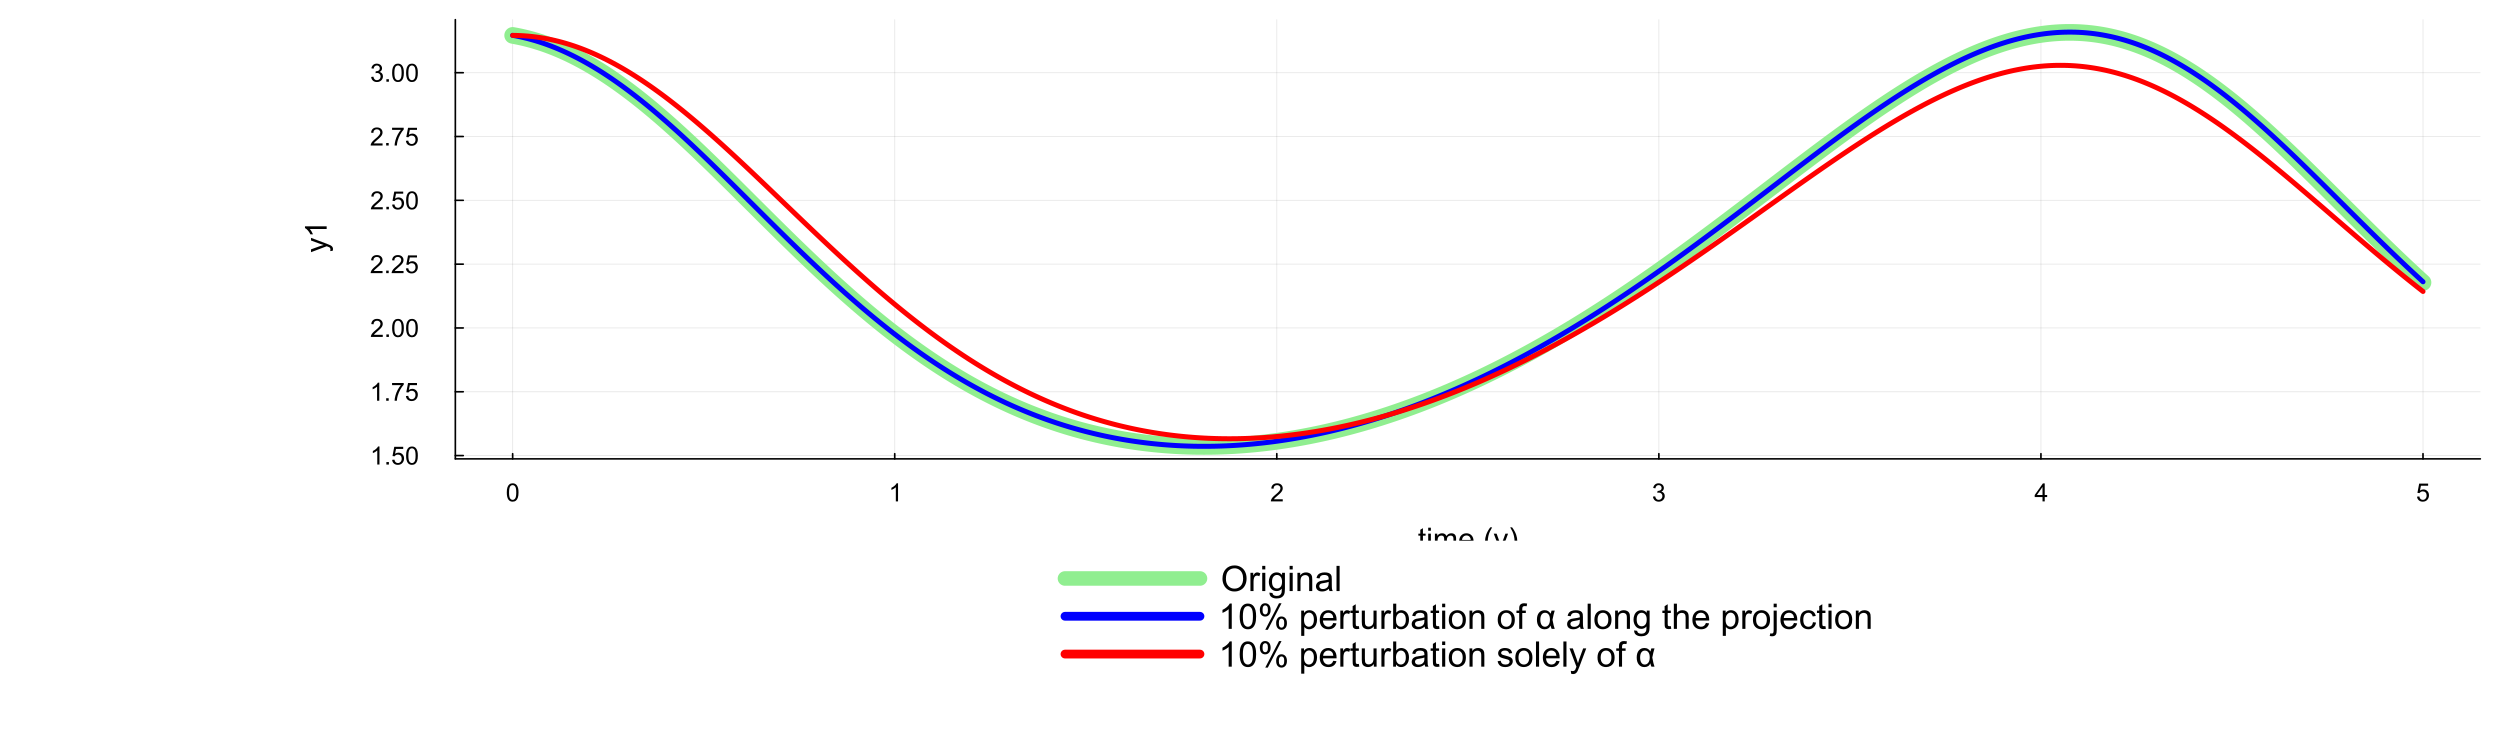 <?xml version="1.0" encoding="utf-8"?>
<svg xmlns="http://www.w3.org/2000/svg" xmlns:xlink="http://www.w3.org/1999/xlink" width="1500" height="450" viewBox="0 0 6000 1800">
<rect x="0" y="0" width="6000" height="1800" fill="#333333" stroke="none"/>
<defs>
  <clipPath id="clip820">
    <rect x="0" y="0" width="6000" height="1800"/>
  </clipPath>
</defs>
<path clip-path="url(#clip820)" d="M0 1800 L6000 1800 L6000 0 L0 0  Z" fill="#ffffff" fill-rule="evenodd" fill-opacity="1"/>
<defs>
  <clipPath id="clip821">
    <rect x="1200" y="0" width="4201" height="1800"/>
  </clipPath>
</defs>
<path clip-path="url(#clip820)" d="M1092.82 1101.28 L5952.76 1101.28 L5952.76 47.244 L1092.82 47.244  Z" fill="#ffffff" fill-rule="evenodd" fill-opacity="1"/>
<defs>
  <clipPath id="clip822">
    <rect x="1092" y="47" width="4861" height="1055"/>
  </clipPath>
</defs>
<polyline clip-path="url(#clip822)" style="stroke:#000000; stroke-linecap:round; stroke-linejoin:round; stroke-width:2; stroke-opacity:0.1; fill:none" points="1230.37,1101.28 1230.37,47.244 "/>
<polyline clip-path="url(#clip822)" style="stroke:#000000; stroke-linecap:round; stroke-linejoin:round; stroke-width:2; stroke-opacity:0.1; fill:none" points="2147.34,1101.28 2147.34,47.244 "/>
<polyline clip-path="url(#clip822)" style="stroke:#000000; stroke-linecap:round; stroke-linejoin:round; stroke-width:2; stroke-opacity:0.1; fill:none" points="3064.31,1101.28 3064.31,47.244 "/>
<polyline clip-path="url(#clip822)" style="stroke:#000000; stroke-linecap:round; stroke-linejoin:round; stroke-width:2; stroke-opacity:0.1; fill:none" points="3981.27,1101.28 3981.27,47.244 "/>
<polyline clip-path="url(#clip822)" style="stroke:#000000; stroke-linecap:round; stroke-linejoin:round; stroke-width:2; stroke-opacity:0.1; fill:none" points="4898.24,1101.28 4898.24,47.244 "/>
<polyline clip-path="url(#clip822)" style="stroke:#000000; stroke-linecap:round; stroke-linejoin:round; stroke-width:2; stroke-opacity:0.1; fill:none" points="5815.21,1101.28 5815.21,47.244 "/>
<polyline clip-path="url(#clip820)" style="stroke:#000000; stroke-linecap:round; stroke-linejoin:round; stroke-width:4; stroke-opacity:1; fill:none" points="1092.82,1101.28 5952.76,1101.28 "/>
<polyline clip-path="url(#clip820)" style="stroke:#000000; stroke-linecap:round; stroke-linejoin:round; stroke-width:4; stroke-opacity:1; fill:none" points="1230.37,1101.28 1230.37,1088.93 "/>
<polyline clip-path="url(#clip820)" style="stroke:#000000; stroke-linecap:round; stroke-linejoin:round; stroke-width:4; stroke-opacity:1; fill:none" points="2147.34,1101.28 2147.34,1088.93 "/>
<polyline clip-path="url(#clip820)" style="stroke:#000000; stroke-linecap:round; stroke-linejoin:round; stroke-width:4; stroke-opacity:1; fill:none" points="3064.31,1101.28 3064.31,1088.93 "/>
<polyline clip-path="url(#clip820)" style="stroke:#000000; stroke-linecap:round; stroke-linejoin:round; stroke-width:4; stroke-opacity:1; fill:none" points="3981.27,1101.28 3981.27,1088.93 "/>
<polyline clip-path="url(#clip820)" style="stroke:#000000; stroke-linecap:round; stroke-linejoin:round; stroke-width:4; stroke-opacity:1; fill:none" points="4898.24,1101.28 4898.24,1088.93 "/>
<polyline clip-path="url(#clip820)" style="stroke:#000000; stroke-linecap:round; stroke-linejoin:round; stroke-width:4; stroke-opacity:1; fill:none" points="5815.21,1101.28 5815.21,1088.93 "/>
<path clip-path="url(#clip820)" d="M1216.28 1181.97 Q1216.28 1174.31 1217.85 1169.65 Q1219.44 1164.97 1222.53 1162.43 Q1225.65 1159.9 1230.37 1159.9 Q1233.85 1159.9 1236.47 1161.31 Q1239.09 1162.7 1240.8 1165.35 Q1242.51 1167.97 1243.48 1171.78 Q1244.45 1175.55 1244.45 1181.97 Q1244.45 1189.57 1242.89 1194.26 Q1241.33 1198.92 1238.21 1201.48 Q1235.11 1204.01 1230.37 1204.01 Q1224.12 1204.01 1220.56 1199.53 Q1216.28 1194.14 1216.28 1181.97 M1221.74 1181.97 Q1221.74 1192.61 1224.21 1196.15 Q1226.72 1199.65 1230.37 1199.65 Q1234.02 1199.65 1236.5 1196.12 Q1239 1192.58 1239 1181.97 Q1239 1171.3 1236.5 1167.8 Q1234.02 1164.29 1230.31 1164.29 Q1226.66 1164.29 1224.48 1167.38 Q1221.74 1171.33 1221.74 1181.97 Z" fill="#000000" fill-rule="nonzero" fill-opacity="1" /><path clip-path="url(#clip820)" d="M2155.29 1203.28 L2149.99 1203.28 L2149.99 1169.48 Q2148.07 1171.3 2144.95 1173.13 Q2141.86 1174.96 2139.38 1175.87 L2139.38 1170.74 Q2143.83 1168.65 2147.16 1165.68 Q2150.49 1162.7 2151.88 1159.9 L2155.29 1159.9 L2155.29 1203.28 Z" fill="#000000" fill-rule="nonzero" fill-opacity="1" /><path clip-path="url(#clip820)" d="M3078.61 1198.18 L3078.61 1203.28 L3050.06 1203.28 Q3050 1201.36 3050.68 1199.59 Q3051.77 1196.68 3054.15 1193.85 Q3056.57 1191.02 3061.11 1187.31 Q3068.15 1181.53 3070.63 1178.17 Q3073.1 1174.78 3073.1 1171.78 Q3073.1 1168.62 3070.83 1166.47 Q3068.59 1164.29 3064.97 1164.29 Q3061.14 1164.29 3058.84 1166.59 Q3056.54 1168.89 3056.51 1172.95 L3051.06 1172.39 Q3051.62 1166.29 3055.27 1163.11 Q3058.93 1159.9 3065.09 1159.9 Q3071.3 1159.9 3074.93 1163.35 Q3078.55 1166.8 3078.55 1171.89 Q3078.55 1174.49 3077.49 1176.99 Q3076.43 1179.5 3073.96 1182.27 Q3071.51 1185.04 3065.79 1189.87 Q3061.02 1193.88 3059.66 1195.32 Q3058.31 1196.74 3057.43 1198.18 L3078.61 1198.18 Z" fill="#000000" fill-rule="nonzero" fill-opacity="1" /><path clip-path="url(#clip820)" d="M3967.13 1191.87 L3972.43 1191.17 Q3973.35 1195.67 3975.53 1197.68 Q3977.74 1199.65 3980.89 1199.65 Q3984.63 1199.65 3987.2 1197.06 Q3989.79 1194.47 3989.79 1190.64 Q3989.79 1186.98 3987.4 1184.62 Q3985.02 1182.24 3981.33 1182.24 Q3979.83 1182.24 3977.59 1182.83 L3978.18 1178.17 Q3978.71 1178.23 3979.03 1178.23 Q3982.42 1178.23 3985.13 1176.46 Q3987.85 1174.69 3987.85 1171.01 Q3987.85 1168.09 3985.87 1166.18 Q3983.9 1164.26 3980.77 1164.26 Q3977.68 1164.26 3975.62 1166.21 Q3973.55 1168.15 3972.96 1172.04 L3967.66 1171.1 Q3968.63 1165.76 3972.08 1162.85 Q3975.53 1159.9 3980.66 1159.9 Q3984.19 1159.9 3987.17 1161.43 Q3990.14 1162.94 3991.71 1165.56 Q3993.3 1168.18 3993.3 1171.13 Q3993.3 1173.93 3991.79 1176.23 Q3990.29 1178.52 3987.34 1179.88 Q3991.18 1180.76 3993.3 1183.56 Q3995.42 1186.33 3995.42 1190.52 Q3995.42 1196.18 3991.29 1200.12 Q3987.17 1204.04 3980.86 1204.04 Q3975.17 1204.04 3971.4 1200.65 Q3967.66 1197.27 3967.13 1191.87 Z" fill="#000000" fill-rule="nonzero" fill-opacity="1" /><path clip-path="url(#clip820)" d="M4902.04 1203.28 L4902.04 1192.93 L4883.3 1192.93 L4883.3 1188.07 L4903.02 1160.08 L4907.35 1160.08 L4907.35 1188.07 L4913.18 1188.07 L4913.18 1192.93 L4907.35 1192.93 L4907.35 1203.28 L4902.04 1203.28 M4902.04 1188.07 L4902.04 1168.59 L4888.52 1188.07 L4902.04 1188.07 Z" fill="#000000" fill-rule="nonzero" fill-opacity="1" /><path clip-path="url(#clip820)" d="M5800.89 1191.96 L5806.46 1191.49 Q5807.08 1195.56 5809.32 1197.62 Q5811.59 1199.65 5814.77 1199.65 Q5818.6 1199.65 5821.25 1196.76 Q5823.9 1193.88 5823.9 1189.1 Q5823.9 1184.56 5821.34 1181.94 Q5818.81 1179.32 5814.68 1179.32 Q5812.12 1179.32 5810.05 1180.5 Q5807.99 1181.65 5806.81 1183.5 L5801.83 1182.86 L5806.02 1160.67 L5827.5 1160.67 L5827.5 1165.73 L5810.26 1165.73 L5807.93 1177.35 Q5811.82 1174.63 5816.09 1174.63 Q5821.75 1174.63 5825.64 1178.55 Q5829.53 1182.47 5829.53 1188.63 Q5829.53 1194.5 5826.11 1198.77 Q5821.96 1204.01 5814.77 1204.01 Q5808.88 1204.01 5805.13 1200.71 Q5801.42 1197.41 5800.89 1191.96 Z" fill="#000000" fill-rule="nonzero" fill-opacity="1" /><path clip-path="url(#clip820)" d="M3421.44 1312.59 L3422.36 1318.21 Q3419.68 1318.78 3417.55 1318.78 Q3414.09 1318.78 3412.18 1317.68 Q3410.27 1316.59 3409.49 1314.82 Q3408.71 1313.02 3408.71 1307.29 L3408.71 1285.68 L3404.05 1285.68 L3404.05 1280.73 L3408.71 1280.73 L3408.71 1271.43 L3415.04 1267.61 L3415.04 1280.73 L3421.44 1280.73 L3421.44 1285.68 L3415.04 1285.68 L3415.04 1307.64 Q3415.04 1310.36 3415.36 1311.14 Q3415.72 1311.92 3416.46 1312.38 Q3417.24 1312.84 3418.65 1312.84 Q3419.71 1312.84 3421.44 1312.59 Z" fill="#000000" fill-rule="nonzero" fill-opacity="1" /><path clip-path="url(#clip820)" d="M3427.7 1273.76 L3427.7 1266.44 L3434.07 1266.44 L3434.07 1273.76 L3427.7 1273.76 M3427.7 1318.28 L3427.7 1280.73 L3434.07 1280.73 L3434.07 1318.28 L3427.7 1318.28 Z" fill="#000000" fill-rule="nonzero" fill-opacity="1" /><path clip-path="url(#clip820)" d="M3443.76 1318.28 L3443.76 1280.73 L3449.45 1280.73 L3449.45 1286 Q3451.22 1283.24 3454.15 1281.58 Q3457.09 1279.88 3460.84 1279.88 Q3465.01 1279.88 3467.66 1281.62 Q3470.35 1283.35 3471.45 1286.46 Q3475.9 1279.88 3483.04 1279.88 Q3488.63 1279.88 3491.64 1282.99 Q3494.64 1286.07 3494.64 1292.51 L3494.64 1318.28 L3488.31 1318.28 L3488.31 1294.63 Q3488.31 1290.81 3487.68 1289.15 Q3487.07 1287.45 3485.45 1286.42 Q3483.82 1285.4 3481.63 1285.4 Q3477.67 1285.4 3475.05 1288.05 Q3472.44 1290.67 3472.44 1296.47 L3472.44 1318.28 L3466.07 1318.28 L3466.07 1293.89 Q3466.07 1289.64 3464.51 1287.52 Q3462.96 1285.4 3459.42 1285.4 Q3456.73 1285.4 3454.44 1286.81 Q3452.17 1288.23 3451.15 1290.95 Q3450.12 1293.67 3450.12 1298.8 L3450.12 1318.28 L3443.76 1318.28 Z" fill="#000000" fill-rule="nonzero" fill-opacity="1" /><path clip-path="url(#clip820)" d="M3529.79 1306.19 L3536.37 1307 Q3534.81 1312.77 3530.6 1315.95 Q3526.4 1319.13 3519.85 1319.13 Q3511.62 1319.13 3506.77 1314.08 Q3501.96 1308.98 3501.96 1299.83 Q3501.96 1290.35 3506.84 1285.12 Q3511.72 1279.88 3519.5 1279.88 Q3527.03 1279.88 3531.81 1285.01 Q3536.58 1290.14 3536.58 1299.44 Q3536.58 1300 3536.55 1301.13 L3508.54 1301.13 Q3508.89 1307.32 3512.04 1310.61 Q3515.19 1313.9 3519.89 1313.9 Q3523.39 1313.9 3525.87 1312.06 Q3528.34 1310.22 3529.79 1306.19 M3508.89 1295.9 L3529.86 1295.9 Q3529.44 1291.16 3527.46 1288.79 Q3524.42 1285.12 3519.57 1285.12 Q3515.19 1285.12 3512.18 1288.05 Q3509.21 1290.99 3508.89 1295.9 Z" fill="#000000" fill-rule="nonzero" fill-opacity="1" /><path clip-path="url(#clip820)" d="M3576.65 1333.53 Q3571.38 1326.88 3567.73 1317.97 Q3564.09 1309.06 3564.09 1299.51 Q3564.09 1291.09 3566.82 1283.38 Q3570 1274.44 3576.65 1265.56 L3581.21 1265.56 Q3576.93 1272.92 3575.55 1276.06 Q3573.39 1280.94 3572.15 1286.25 Q3570.63 1292.86 3570.63 1299.54 Q3570.63 1316.55 3581.21 1333.53 L3576.65 1333.53 Z" fill="#000000" fill-rule="nonzero" fill-opacity="1" /><path clip-path="url(#clip820)" d="M3588.31 1332.75 L3587.61 1326.77 Q3589.69 1327.34 3591.25 1327.34 Q3593.37 1327.34 3594.64 1326.63 Q3595.92 1325.92 3596.73 1324.65 Q3597.33 1323.7 3598.68 1319.91 Q3598.85 1319.38 3599.24 1318.36 L3584.99 1280.73 L3591.85 1280.73 L3599.67 1302.48 Q3601.19 1306.62 3602.39 1311.18 Q3603.48 1306.79 3605.01 1302.62 L3613.03 1280.73 L3619.4 1280.73 L3605.11 1318.92 Q3602.81 1325.11 3601.54 1327.44 Q3599.84 1330.59 3597.65 1332.04 Q3595.46 1333.53 3592.42 1333.53 Q3590.58 1333.53 3588.31 1332.75 Z" fill="#000000" fill-rule="nonzero" fill-opacity="1" /><path clip-path="url(#clip820)" d="M3628.98 1333.53 L3624.42 1333.53 Q3634.99 1316.55 3634.99 1299.54 Q3634.99 1292.9 3633.47 1286.35 Q3632.27 1281.05 3630.11 1276.17 Q3628.73 1272.99 3624.42 1265.56 L3628.98 1265.56 Q3635.63 1274.44 3638.81 1283.38 Q3641.53 1291.09 3641.53 1299.51 Q3641.53 1309.06 3637.86 1317.97 Q3634.21 1326.88 3628.98 1333.53 Z" fill="#000000" fill-rule="nonzero" fill-opacity="1" /><polyline clip-path="url(#clip822)" style="stroke:#000000; stroke-linecap:round; stroke-linejoin:round; stroke-width:2; stroke-opacity:0.1; fill:none" points="1092.82,1093.34 5952.76,1093.34 "/>
<polyline clip-path="url(#clip822)" style="stroke:#000000; stroke-linecap:round; stroke-linejoin:round; stroke-width:2; stroke-opacity:0.1; fill:none" points="1092.82,940.207 5952.76,940.207 "/>
<polyline clip-path="url(#clip822)" style="stroke:#000000; stroke-linecap:round; stroke-linejoin:round; stroke-width:2; stroke-opacity:0.1; fill:none" points="1092.82,787.07 5952.76,787.07 "/>
<polyline clip-path="url(#clip822)" style="stroke:#000000; stroke-linecap:round; stroke-linejoin:round; stroke-width:2; stroke-opacity:0.1; fill:none" points="1092.82,633.933 5952.76,633.933 "/>
<polyline clip-path="url(#clip822)" style="stroke:#000000; stroke-linecap:round; stroke-linejoin:round; stroke-width:2; stroke-opacity:0.1; fill:none" points="1092.82,480.795 5952.76,480.795 "/>
<polyline clip-path="url(#clip822)" style="stroke:#000000; stroke-linecap:round; stroke-linejoin:round; stroke-width:2; stroke-opacity:0.1; fill:none" points="1092.82,327.658 5952.76,327.658 "/>
<polyline clip-path="url(#clip822)" style="stroke:#000000; stroke-linecap:round; stroke-linejoin:round; stroke-width:2; stroke-opacity:0.1; fill:none" points="1092.82,174.521 5952.76,174.521 "/>
<polyline clip-path="url(#clip820)" style="stroke:#000000; stroke-linecap:round; stroke-linejoin:round; stroke-width:4; stroke-opacity:1; fill:none" points="1092.82,1101.28 1092.82,47.244 "/>
<polyline clip-path="url(#clip820)" style="stroke:#000000; stroke-linecap:round; stroke-linejoin:round; stroke-width:4; stroke-opacity:1; fill:none" points="1092.82,1093.34 1111.72,1093.34 "/>
<polyline clip-path="url(#clip820)" style="stroke:#000000; stroke-linecap:round; stroke-linejoin:round; stroke-width:4; stroke-opacity:1; fill:none" points="1092.82,940.207 1111.72,940.207 "/>
<polyline clip-path="url(#clip820)" style="stroke:#000000; stroke-linecap:round; stroke-linejoin:round; stroke-width:4; stroke-opacity:1; fill:none" points="1092.82,787.07 1111.72,787.07 "/>
<polyline clip-path="url(#clip820)" style="stroke:#000000; stroke-linecap:round; stroke-linejoin:round; stroke-width:4; stroke-opacity:1; fill:none" points="1092.82,633.933 1111.72,633.933 "/>
<polyline clip-path="url(#clip820)" style="stroke:#000000; stroke-linecap:round; stroke-linejoin:round; stroke-width:4; stroke-opacity:1; fill:none" points="1092.82,480.795 1111.72,480.795 "/>
<polyline clip-path="url(#clip820)" style="stroke:#000000; stroke-linecap:round; stroke-linejoin:round; stroke-width:4; stroke-opacity:1; fill:none" points="1092.82,327.658 1111.72,327.658 "/>
<polyline clip-path="url(#clip820)" style="stroke:#000000; stroke-linecap:round; stroke-linejoin:round; stroke-width:4; stroke-opacity:1; fill:none" points="1092.82,174.521 1111.72,174.521 "/>
<path clip-path="url(#clip820)" d="M910.737 1114.94 L905.433 1114.94 L905.433 1081.14 Q903.517 1082.97 900.394 1084.8 Q897.299 1086.63 894.824 1087.54 L894.824 1082.41 Q899.274 1080.32 902.604 1077.34 Q905.933 1074.37 907.318 1071.57 L910.737 1071.57 L910.737 1114.94 Z" fill="#000000" fill-rule="nonzero" fill-opacity="1" /><path clip-path="url(#clip820)" d="M927.298 1114.94 L927.298 1108.9 L933.339 1108.9 L933.339 1114.94 L927.298 1114.94 Z" fill="#000000" fill-rule="nonzero" fill-opacity="1" /><path clip-path="url(#clip820)" d="M941.089 1103.63 L946.658 1103.16 Q947.277 1107.22 949.517 1109.29 Q951.786 1111.32 954.968 1111.32 Q958.799 1111.32 961.451 1108.43 Q964.103 1105.54 964.103 1100.77 Q964.103 1096.23 961.539 1093.61 Q959.005 1090.99 954.88 1090.99 Q952.316 1090.99 950.253 1092.17 Q948.191 1093.31 947.012 1095.17 L942.032 1094.52 L946.216 1072.33 L967.698 1072.33 L967.698 1077.4 L950.46 1077.4 L948.132 1089.01 Q952.021 1086.3 956.294 1086.3 Q961.952 1086.3 965.842 1090.22 Q969.732 1094.14 969.732 1100.3 Q969.732 1106.16 966.313 1110.44 Q962.158 1115.68 954.968 1115.68 Q949.075 1115.68 945.332 1112.38 Q941.619 1109.08 941.089 1103.63 Z" fill="#000000" fill-rule="nonzero" fill-opacity="1" /><path clip-path="url(#clip820)" d="M974.653 1093.64 Q974.653 1085.98 976.215 1081.32 Q977.806 1076.64 980.9 1074.1 Q984.024 1071.57 988.738 1071.57 Q992.216 1071.57 994.838 1072.98 Q997.461 1074.37 999.17 1077.02 Q1000.88 1079.64 1001.85 1083.44 Q1002.82 1087.22 1002.82 1093.64 Q1002.82 1101.24 1001.26 1105.93 Q999.7 1110.58 996.577 1113.15 Q993.483 1115.68 988.738 1115.68 Q982.491 1115.68 978.926 1111.2 Q974.653 1105.81 974.653 1093.64 M980.104 1093.64 Q980.104 1104.28 982.58 1107.81 Q985.084 1111.32 988.738 1111.32 Q992.392 1111.32 994.868 1107.78 Q997.372 1104.25 997.372 1093.64 Q997.372 1082.97 994.868 1079.46 Q992.392 1075.96 988.679 1075.96 Q985.025 1075.96 982.845 1079.05 Q980.104 1083 980.104 1093.64 Z" fill="#000000" fill-rule="nonzero" fill-opacity="1" /><path clip-path="url(#clip820)" d="M910.265 961.807 L904.961 961.807 L904.961 928.007 Q903.046 929.834 899.922 931.661 Q896.828 933.488 894.353 934.402 L894.353 929.275 Q898.802 927.182 902.132 924.206 Q905.462 921.23 906.847 918.43 L910.265 918.43 L910.265 961.807 Z" fill="#000000" fill-rule="nonzero" fill-opacity="1" /><path clip-path="url(#clip820)" d="M926.826 961.807 L926.826 955.766 L932.867 955.766 L932.867 961.807 L926.826 961.807 Z" fill="#000000" fill-rule="nonzero" fill-opacity="1" /><path clip-path="url(#clip820)" d="M940.971 924.265 L940.971 919.167 L968.936 919.167 L968.936 923.293 Q964.81 927.683 960.744 934.962 Q956.707 942.24 954.497 949.932 Q952.905 955.354 952.463 961.807 L947.012 961.807 Q947.1 956.709 949.016 949.49 Q950.931 942.27 954.497 935.581 Q958.092 928.862 962.129 924.265 L940.971 924.265 Z" fill="#000000" fill-rule="nonzero" fill-opacity="1" /><path clip-path="url(#clip820)" d="M974.181 950.491 L979.751 950.02 Q980.369 954.087 982.609 956.149 Q984.878 958.183 988.061 958.183 Q991.891 958.183 994.544 955.295 Q997.196 952.407 997.196 947.633 Q997.196 943.095 994.632 940.472 Q992.098 937.85 987.972 937.85 Q985.409 937.85 983.346 939.028 Q981.283 940.178 980.104 942.034 L975.124 941.386 L979.309 919.196 L1000.79 919.196 L1000.79 924.265 L983.552 924.265 L981.224 935.875 Q985.114 933.164 989.387 933.164 Q995.045 933.164 998.934 937.084 Q1002.82 941.003 1002.82 947.162 Q1002.82 953.026 999.406 957.299 Q995.251 962.544 988.061 962.544 Q982.167 962.544 978.425 959.243 Q974.712 955.943 974.181 950.491 Z" fill="#000000" fill-rule="nonzero" fill-opacity="1" /><path clip-path="url(#clip820)" d="M918.634 803.572 L918.634 808.67 L890.08 808.67 Q890.021 806.754 890.699 804.986 Q891.789 802.069 894.176 799.24 Q896.592 796.411 901.13 792.698 Q908.173 786.923 910.648 783.563 Q913.124 780.174 913.124 777.169 Q913.124 774.016 910.855 771.864 Q908.615 769.684 904.991 769.684 Q901.16 769.684 898.861 771.982 Q896.563 774.281 896.533 778.347 L891.082 777.787 Q891.642 771.688 895.296 768.505 Q898.95 765.293 905.108 765.293 Q911.326 765.293 914.951 768.741 Q918.575 772.189 918.575 777.287 Q918.575 779.88 917.514 782.384 Q916.454 784.889 913.978 787.659 Q911.532 790.429 905.816 795.262 Q901.042 799.27 899.686 800.714 Q898.331 802.128 897.447 803.572 L918.634 803.572 Z" fill="#000000" fill-rule="nonzero" fill-opacity="1" /><path clip-path="url(#clip820)" d="M927.298 808.67 L927.298 802.629 L933.339 802.629 L933.339 808.67 L927.298 808.67 Z" fill="#000000" fill-rule="nonzero" fill-opacity="1" /><path clip-path="url(#clip820)" d="M941.089 787.365 Q941.089 779.703 942.651 775.047 Q944.242 770.362 947.336 767.827 Q950.46 765.293 955.174 765.293 Q958.652 765.293 961.274 766.708 Q963.897 768.093 965.606 770.745 Q967.315 773.367 968.288 777.169 Q969.26 780.941 969.26 787.365 Q969.26 794.967 967.698 799.653 Q966.136 804.309 963.013 806.872 Q959.919 809.407 955.174 809.407 Q948.927 809.407 945.362 804.927 Q941.089 799.535 941.089 787.365 M946.54 787.365 Q946.54 798.002 949.016 801.539 Q951.52 805.045 955.174 805.045 Q958.828 805.045 961.304 801.509 Q963.809 797.973 963.809 787.365 Q963.809 776.697 961.304 773.19 Q958.828 769.684 955.115 769.684 Q951.461 769.684 949.281 772.778 Q946.54 776.727 946.54 787.365 Z" fill="#000000" fill-rule="nonzero" fill-opacity="1" /><path clip-path="url(#clip820)" d="M974.653 787.365 Q974.653 779.703 976.215 775.047 Q977.806 770.362 980.9 767.827 Q984.024 765.293 988.738 765.293 Q992.216 765.293 994.838 766.708 Q997.461 768.093 999.17 770.745 Q1000.88 773.367 1001.85 777.169 Q1002.82 780.941 1002.82 787.365 Q1002.82 794.967 1001.26 799.653 Q999.7 804.309 996.577 806.872 Q993.483 809.407 988.738 809.407 Q982.491 809.407 978.926 804.927 Q974.653 799.535 974.653 787.365 M980.104 787.365 Q980.104 798.002 982.58 801.539 Q985.084 805.045 988.738 805.045 Q992.392 805.045 994.868 801.509 Q997.372 797.973 997.372 787.365 Q997.372 776.697 994.868 773.19 Q992.392 769.684 988.679 769.684 Q985.025 769.684 982.845 772.778 Q980.104 776.727 980.104 787.365 Z" fill="#000000" fill-rule="nonzero" fill-opacity="1" /><path clip-path="url(#clip820)" d="M918.163 650.435 L918.163 655.533 L889.608 655.533 Q889.549 653.617 890.227 651.849 Q891.317 648.932 893.704 646.103 Q896.121 643.274 900.659 639.561 Q907.702 633.785 910.177 630.426 Q912.652 627.037 912.652 624.031 Q912.652 620.878 910.383 618.727 Q908.144 616.547 904.519 616.547 Q900.688 616.547 898.39 618.845 Q896.091 621.144 896.062 625.21 L890.61 624.65 Q891.17 618.55 894.824 615.368 Q898.478 612.156 904.637 612.156 Q910.855 612.156 914.479 615.604 Q918.104 619.051 918.104 624.149 Q918.104 626.742 917.043 629.247 Q915.982 631.752 913.507 634.522 Q911.061 637.292 905.344 642.125 Q900.57 646.132 899.215 647.576 Q897.859 648.991 896.975 650.435 L918.163 650.435 Z" fill="#000000" fill-rule="nonzero" fill-opacity="1" /><path clip-path="url(#clip820)" d="M926.826 655.533 L926.826 649.492 L932.867 649.492 L932.867 655.533 L926.826 655.533 Z" fill="#000000" fill-rule="nonzero" fill-opacity="1" /><path clip-path="url(#clip820)" d="M968.494 650.435 L968.494 655.533 L939.939 655.533 Q939.881 653.617 940.558 651.849 Q941.649 648.932 944.036 646.103 Q946.452 643.274 950.99 639.561 Q958.033 633.785 960.508 630.426 Q962.983 627.037 962.983 624.031 Q962.983 620.878 960.714 618.727 Q958.475 616.547 954.85 616.547 Q951.019 616.547 948.721 618.845 Q946.422 621.144 946.393 625.21 L940.941 624.65 Q941.501 618.55 945.155 615.368 Q948.809 612.156 954.968 612.156 Q961.186 612.156 964.81 615.604 Q968.435 619.051 968.435 624.149 Q968.435 626.742 967.374 629.247 Q966.313 631.752 963.838 634.522 Q961.392 637.292 955.675 642.125 Q950.902 646.132 949.546 647.576 Q948.191 648.991 947.306 650.435 L968.494 650.435 Z" fill="#000000" fill-rule="nonzero" fill-opacity="1" /><path clip-path="url(#clip820)" d="M974.181 644.217 L979.751 643.745 Q980.369 647.812 982.609 649.875 Q984.878 651.908 988.061 651.908 Q991.891 651.908 994.544 649.02 Q997.196 646.132 997.196 641.359 Q997.196 636.82 994.632 634.198 Q992.098 631.575 987.972 631.575 Q985.409 631.575 983.346 632.754 Q981.283 633.903 980.104 635.76 L975.124 635.111 L979.309 612.922 L1000.79 612.922 L1000.79 617.99 L983.552 617.99 L981.224 629.601 Q985.114 626.89 989.387 626.89 Q995.045 626.89 998.934 630.809 Q1002.82 634.728 1002.82 640.887 Q1002.82 646.751 999.406 651.024 Q995.251 656.269 988.061 656.269 Q982.167 656.269 978.425 652.969 Q974.712 649.669 974.181 644.217 Z" fill="#000000" fill-rule="nonzero" fill-opacity="1" /><path clip-path="url(#clip820)" d="M918.634 497.297 L918.634 502.395 L890.08 502.395 Q890.021 500.48 890.699 498.712 Q891.789 495.795 894.176 492.966 Q896.592 490.137 901.13 486.424 Q908.173 480.648 910.648 477.289 Q913.124 473.9 913.124 470.894 Q913.124 467.741 910.855 465.59 Q908.615 463.409 904.991 463.409 Q901.16 463.409 898.861 465.708 Q896.563 468.006 896.533 472.073 L891.082 471.513 Q891.642 465.413 895.296 462.231 Q898.95 459.019 905.108 459.019 Q911.326 459.019 914.951 462.466 Q918.575 465.914 918.575 471.012 Q918.575 473.605 917.514 476.11 Q916.454 478.615 913.978 481.385 Q911.532 484.155 905.816 488.987 Q901.042 492.995 899.686 494.439 Q898.331 495.854 897.447 497.297 L918.634 497.297 Z" fill="#000000" fill-rule="nonzero" fill-opacity="1" /><path clip-path="url(#clip820)" d="M927.298 502.395 L927.298 496.354 L933.339 496.354 L933.339 502.395 L927.298 502.395 Z" fill="#000000" fill-rule="nonzero" fill-opacity="1" /><path clip-path="url(#clip820)" d="M941.089 491.08 L946.658 490.608 Q947.277 494.675 949.517 496.738 Q951.786 498.771 954.968 498.771 Q958.799 498.771 961.451 495.883 Q964.103 492.995 964.103 488.221 Q964.103 483.683 961.539 481.061 Q959.005 478.438 954.88 478.438 Q952.316 478.438 950.253 479.617 Q948.191 480.766 947.012 482.622 L942.032 481.974 L946.216 459.785 L967.698 459.785 L967.698 464.853 L950.46 464.853 L948.132 476.464 Q952.021 473.753 956.294 473.753 Q961.952 473.753 965.842 477.672 Q969.732 481.591 969.732 487.75 Q969.732 493.614 966.313 497.887 Q962.158 503.132 954.968 503.132 Q949.075 503.132 945.332 499.832 Q941.619 496.531 941.089 491.08 Z" fill="#000000" fill-rule="nonzero" fill-opacity="1" /><path clip-path="url(#clip820)" d="M974.653 481.09 Q974.653 473.428 976.215 468.772 Q977.806 464.087 980.9 461.553 Q984.024 459.019 988.738 459.019 Q992.216 459.019 994.838 460.433 Q997.461 461.818 999.17 464.47 Q1000.88 467.093 1001.85 470.894 Q1002.82 474.666 1002.82 481.09 Q1002.82 488.693 1001.26 493.378 Q999.7 498.034 996.577 500.598 Q993.483 503.132 988.738 503.132 Q982.491 503.132 978.926 498.653 Q974.653 493.26 974.653 481.09 M980.104 481.09 Q980.104 491.728 982.58 495.264 Q985.084 498.771 988.738 498.771 Q992.392 498.771 994.868 495.235 Q997.372 491.699 997.372 481.09 Q997.372 470.423 994.868 466.916 Q992.392 463.409 988.679 463.409 Q985.025 463.409 982.845 466.503 Q980.104 470.452 980.104 481.09 Z" fill="#000000" fill-rule="nonzero" fill-opacity="1" /><path clip-path="url(#clip820)" d="M918.163 344.16 L918.163 349.258 L889.608 349.258 Q889.549 347.343 890.227 345.575 Q891.317 342.657 893.704 339.828 Q896.121 336.999 900.659 333.287 Q907.702 327.511 910.177 324.151 Q912.652 320.763 912.652 317.757 Q912.652 314.604 910.383 312.453 Q908.144 310.272 904.519 310.272 Q900.688 310.272 898.39 312.571 Q896.091 314.869 896.062 318.936 L890.61 318.376 Q891.17 312.276 894.824 309.093 Q898.478 305.881 904.637 305.881 Q910.855 305.881 914.479 309.329 Q918.104 312.777 918.104 317.875 Q918.104 320.468 917.043 322.973 Q915.982 325.478 913.507 328.248 Q911.061 331.017 905.344 335.85 Q900.57 339.858 899.215 341.302 Q897.859 342.716 896.975 344.16 L918.163 344.16 Z" fill="#000000" fill-rule="nonzero" fill-opacity="1" /><path clip-path="url(#clip820)" d="M926.826 349.258 L926.826 343.217 L932.867 343.217 L932.867 349.258 L926.826 349.258 Z" fill="#000000" fill-rule="nonzero" fill-opacity="1" /><path clip-path="url(#clip820)" d="M940.971 311.716 L940.971 306.618 L968.936 306.618 L968.936 310.744 Q964.81 315.134 960.744 322.413 Q956.707 329.691 954.497 337.383 Q952.905 342.805 952.463 349.258 L947.012 349.258 Q947.1 344.16 949.016 336.941 Q950.931 329.721 954.497 323.032 Q958.092 316.313 962.129 311.716 L940.971 311.716 Z" fill="#000000" fill-rule="nonzero" fill-opacity="1" /><path clip-path="url(#clip820)" d="M974.181 337.942 L979.751 337.471 Q980.369 341.538 982.609 343.6 Q984.878 345.634 988.061 345.634 Q991.891 345.634 994.544 342.746 Q997.196 339.858 997.196 335.084 Q997.196 330.546 994.632 327.923 Q992.098 325.301 987.972 325.301 Q985.409 325.301 983.346 326.479 Q981.283 327.629 980.104 329.485 L975.124 328.837 L979.309 306.648 L1000.79 306.648 L1000.79 311.716 L983.552 311.716 L981.224 323.326 Q985.114 320.615 989.387 320.615 Q995.045 320.615 998.934 324.535 Q1002.82 328.454 1002.82 334.613 Q1002.82 340.477 999.406 344.75 Q995.251 349.995 988.061 349.995 Q982.167 349.995 978.425 346.694 Q974.712 343.394 974.181 337.942 Z" fill="#000000" fill-rule="nonzero" fill-opacity="1" /><path clip-path="url(#clip820)" d="M890.787 184.717 L896.091 184.01 Q897.005 188.518 899.185 190.522 Q901.395 192.496 904.548 192.496 Q908.291 192.496 910.855 189.903 Q913.448 187.31 913.448 183.479 Q913.448 179.825 911.061 177.468 Q908.674 175.081 904.991 175.081 Q903.488 175.081 901.248 175.67 L901.837 171.014 Q902.368 171.073 902.692 171.073 Q906.081 171.073 908.792 169.305 Q911.503 167.537 911.503 163.854 Q911.503 160.936 909.529 159.021 Q907.554 157.105 904.431 157.105 Q901.336 157.105 899.274 159.05 Q897.211 160.995 896.622 164.885 L891.317 163.942 Q892.29 158.608 895.738 155.691 Q899.185 152.744 904.313 152.744 Q907.849 152.744 910.825 154.276 Q913.801 155.779 915.363 158.402 Q916.954 161.025 916.954 163.971 Q916.954 166.771 915.452 169.069 Q913.949 171.368 911.002 172.723 Q914.833 173.607 916.954 176.407 Q919.076 179.177 919.076 183.361 Q919.076 189.019 914.951 192.968 Q910.825 196.887 904.519 196.887 Q898.832 196.887 895.06 193.498 Q891.317 190.109 890.787 184.717 Z" fill="#000000" fill-rule="nonzero" fill-opacity="1" /><path clip-path="url(#clip820)" d="M927.298 196.121 L927.298 190.08 L933.339 190.08 L933.339 196.121 L927.298 196.121 Z" fill="#000000" fill-rule="nonzero" fill-opacity="1" /><path clip-path="url(#clip820)" d="M941.089 174.816 Q941.089 167.154 942.651 162.498 Q944.242 157.813 947.336 155.278 Q950.46 152.744 955.174 152.744 Q958.652 152.744 961.274 154.159 Q963.897 155.544 965.606 158.196 Q967.315 160.818 968.288 164.62 Q969.26 168.392 969.26 174.816 Q969.26 182.418 967.698 187.104 Q966.136 191.76 963.013 194.323 Q959.919 196.858 955.174 196.858 Q948.927 196.858 945.362 192.378 Q941.089 186.986 941.089 174.816 M946.54 174.816 Q946.54 185.454 949.016 188.99 Q951.52 192.496 955.174 192.496 Q958.828 192.496 961.304 188.96 Q963.809 185.424 963.809 174.816 Q963.809 164.148 961.304 160.641 Q958.828 157.135 955.115 157.135 Q951.461 157.135 949.281 160.229 Q946.54 164.178 946.54 174.816 Z" fill="#000000" fill-rule="nonzero" fill-opacity="1" /><path clip-path="url(#clip820)" d="M974.653 174.816 Q974.653 167.154 976.215 162.498 Q977.806 157.813 980.9 155.278 Q984.024 152.744 988.738 152.744 Q992.216 152.744 994.838 154.159 Q997.461 155.544 999.17 158.196 Q1000.88 160.818 1001.85 164.62 Q1002.82 168.392 1002.82 174.816 Q1002.82 182.418 1001.26 187.104 Q999.7 191.76 996.577 194.323 Q993.483 196.858 988.738 196.858 Q982.491 196.858 978.926 192.378 Q974.653 186.986 974.653 174.816 M980.104 174.816 Q980.104 185.454 982.58 188.99 Q985.084 192.496 988.738 192.496 Q992.392 192.496 994.868 188.96 Q997.372 185.424 997.372 174.816 Q997.372 164.148 994.868 160.641 Q992.392 157.135 988.679 157.135 Q985.025 157.135 982.845 160.229 Q980.104 164.178 980.104 174.816 Z" fill="#000000" fill-rule="nonzero" fill-opacity="1" /><path clip-path="url(#clip820)" d="M798.46 601.949 L792.484 602.656 Q793.05 600.569 793.05 599.014 Q793.05 596.892 792.343 595.619 Q791.635 594.346 790.362 593.533 Q789.408 592.931 785.624 591.588 Q785.094 591.411 784.068 591.022 L746.443 605.273 L746.443 598.412 L768.191 590.598 Q772.328 589.077 776.89 587.875 Q772.505 586.778 768.332 585.258 L746.443 577.231 L746.443 570.866 L784.634 585.152 Q790.822 587.45 793.156 588.723 Q796.303 590.421 797.753 592.613 Q799.238 594.806 799.238 597.847 Q799.238 599.685 798.46 601.949 Z" fill="#000000" fill-rule="nonzero" fill-opacity="1" /><path clip-path="url(#clip820)" d="M783.997 543.248 L783.997 549.614 L743.438 549.614 Q745.63 551.912 747.822 555.66 Q750.015 559.373 751.111 562.344 L744.958 562.344 Q742.448 557.004 738.876 553.008 Q735.304 549.012 731.945 547.35 L731.945 543.248 L783.997 543.248 Z" fill="#000000" fill-rule="nonzero" fill-opacity="1" /><polyline clip-path="url(#clip822)" style="stroke:#90ee90; stroke-linecap:round; stroke-linejoin:round; stroke-width:40; stroke-opacity:1; fill:none" points="1230.37,84.955 1239.54,86.648 1248.71,88.532 1257.88,90.606 1267.05,92.871 1276.22,95.326 1285.39,97.971 1294.56,100.807 1303.73,103.831 1312.9,107.044 1322.07,110.445 1331.24,114.033 1340.41,117.807 1349.58,121.765 1358.74,125.907 1367.91,130.23 1377.08,134.734 1386.25,139.415 1395.42,144.274 1404.59,149.306 1413.76,154.51 1422.93,159.885 1432.1,165.426 1441.27,171.133 1450.44,177.001 1459.61,183.028 1468.78,189.211 1477.95,195.547 1487.12,202.033 1496.29,208.665 1505.46,215.44 1514.63,222.354 1523.8,229.404 1532.97,236.585 1542.14,243.895 1551.31,251.328 1560.48,258.881 1569.65,266.551 1578.82,274.332 1587.99,282.22 1597.16,290.212 1606.33,298.302 1615.5,306.487 1624.67,314.761 1633.84,323.121 1643.01,331.563 1652.17,340.08 1661.34,348.67 1670.51,357.327 1679.68,366.047 1688.85,374.826 1698.02,383.658 1707.19,392.54 1716.36,401.466 1725.53,410.434 1734.7,419.437 1743.87,428.471 1753.04,437.533 1762.21,446.618 1771.38,455.722 1780.55,464.84 1789.72,473.969 1798.89,483.104 1808.06,492.241 1817.23,501.376 1826.4,510.506 1835.57,519.626 1844.74,528.733 1853.91,537.823 1863.08,546.892 1872.25,555.938 1881.42,564.956 1890.59,573.943 1899.76,582.896 1908.93,591.812 1918.1,600.687 1927.27,609.519 1936.43,618.304 1945.6,627.04 1954.77,635.724 1963.94,644.353 1973.11,652.926 1982.28,661.438 1991.45,669.888 2000.62,678.274 2009.79,686.593 2018.96,694.843 2028.13,703.022 2037.3,711.128 2046.47,719.16 2055.64,727.115 2064.81,734.991 2073.98,742.788 2083.15,750.503 2092.32,758.135 2101.49,765.683 2110.66,773.146 2119.83,780.521 2129,787.808 2138.17,795.006 2147.34,802.114 2156.51,809.131 2165.68,816.056 2174.85,822.888 2184.02,829.627 2193.19,836.271 2202.36,842.821 2211.53,849.275 2220.7,855.633 2229.86,861.895 2239.03,868.06 2248.2,874.129 2257.37,880.099 2266.54,885.973 2275.71,891.748 2284.88,897.426 2294.05,903.006 2303.22,908.488 2312.39,913.872 2321.56,919.158 2330.73,924.346 2339.9,929.437 2349.07,934.429 2358.24,939.325 2367.41,944.123 2376.58,948.824 2385.75,953.429 2394.92,957.937 2404.09,962.349 2413.26,966.666 2422.43,970.887 2431.6,975.013 2440.77,979.045 2449.94,982.982 2459.11,986.826 2468.28,990.576 2477.45,994.234 2486.62,997.8 2495.79,1001.27 2504.96,1004.66 2514.12,1007.95 2523.29,1011.15 2532.46,1014.26 2541.63,1017.29 2550.8,1020.22 2559.97,1023.07 2569.14,1025.82 2578.31,1028.5 2587.48,1031.08 2596.65,1033.58 2605.82,1036 2614.99,1038.33 2624.16,1040.57 2633.33,1042.73 2642.5,1044.81 2651.67,1046.81 2660.84,1048.72 2670.01,1050.56 2679.18,1052.31 2688.35,1053.98 2697.52,1055.57 2706.69,1057.09 2715.86,1058.52 2725.03,1059.88 2734.2,1061.15 2743.37,1062.35 2752.54,1063.48 2761.71,1064.53 2770.88,1065.5 2780.05,1066.4 2789.22,1067.22 2798.39,1067.96 2807.55,1068.64 2816.72,1069.24 2825.89,1069.77 2835.06,1070.22 2844.23,1070.6 2853.4,1070.91 2862.57,1071.15 2871.74,1071.32 2880.91,1071.42 2890.08,1071.45 2899.25,1071.4 2908.42,1071.29 2917.59,1071.11 2926.76,1070.86 2935.93,1070.54 2945.1,1070.16 2954.27,1069.71 2963.44,1069.19 2972.61,1068.6 2981.78,1067.94 2990.95,1067.22 3000.12,1066.44 3009.29,1065.59 3018.46,1064.67 3027.63,1063.69 3036.8,1062.64 3045.97,1061.53 3055.14,1060.35 3064.31,1059.11 3073.48,1057.81 3082.65,1056.44 3091.81,1055.01 3100.98,1053.52 3110.15,1051.97 3119.32,1050.35 3128.49,1048.67 3137.66,1046.93 3146.83,1045.12 3156,1043.26 3165.17,1041.33 3174.34,1039.35 3183.51,1037.3 3192.68,1035.19 3201.85,1033.03 3211.02,1030.8 3220.19,1028.51 3229.36,1026.16 3238.53,1023.76 3247.7,1021.29 3256.87,1018.77 3266.04,1016.18 3275.21,1013.54 3284.38,1010.84 3293.55,1008.08 3302.72,1005.26 3311.89,1002.39 3321.06,999.457 3330.23,996.468 3339.4,993.421 3348.57,990.317 3357.74,987.156 3366.91,983.939 3376.07,980.665 3385.24,977.335 3394.41,973.948 3403.58,970.506 3412.75,967.008 3421.92,963.454 3431.09,959.845 3440.26,956.18 3449.43,952.461 3458.6,948.687 3467.77,944.858 3476.94,940.974 3486.11,937.036 3495.28,933.044 3504.45,928.998 3513.62,924.899 3522.79,920.745 3531.96,916.539 3541.13,912.279 3550.3,907.966 3559.47,903.601 3568.64,899.183 3577.81,894.713 3586.98,890.19 3596.15,885.616 3605.32,880.99 3614.49,876.312 3623.66,871.583 3632.83,866.803 3642,861.973 3651.17,857.092 3660.34,852.16 3669.5,847.179 3678.67,842.148 3687.84,837.067 3697.01,831.938 3706.18,826.759 3715.35,821.532 3724.52,816.257 3733.69,810.933 3742.86,805.563 3752.03,800.144 3761.2,794.679 3770.37,789.167 3779.54,783.61 3788.71,778.006 3797.88,772.357 3807.05,766.663 3816.22,760.924 3825.39,755.141 3834.56,749.314 3843.73,743.445 3852.9,737.532 3862.07,731.577 3871.24,725.581 3880.41,719.543 3889.58,713.465 3898.75,707.346 3907.92,701.188 3917.09,694.992 3926.26,688.757 3935.43,682.484 3944.6,676.174 3953.77,669.828 3962.93,663.446 3972.1,657.03 3981.27,650.579 3990.44,644.095 3999.61,637.579 4008.78,631.031 4017.95,624.452 4027.12,617.843 4036.29,611.204 4045.46,604.538 4054.63,597.844 4063.8,591.124 4072.97,584.378 4082.14,577.608 4091.31,570.815 4100.48,564 4109.65,557.163 4118.82,550.307 4127.99,543.431 4137.16,536.538 4146.33,529.629 4155.5,522.704 4164.67,515.765 4173.84,508.814 4183.01,501.851 4192.18,494.878 4201.35,487.897 4210.52,480.909 4219.69,473.914 4228.86,466.916 4238.03,459.914 4247.19,452.912 4256.36,445.91 4265.53,438.909 4274.7,431.913 4283.87,424.921 4293.04,417.937 4302.21,410.961 4311.38,403.995 4320.55,397.042 4329.72,390.102 4338.89,383.179 4348.06,376.273 4357.23,369.387 4366.4,362.523 4375.57,355.682 4384.74,348.867 4393.91,342.079 4403.08,335.321 4412.25,328.596 4421.42,321.904 4430.59,315.248 4439.76,308.63 4448.93,302.053 4458.1,295.52 4467.27,289.031 4476.44,282.59 4485.61,276.198 4494.78,269.859 4503.95,263.575 4513.12,257.347 4522.29,251.18 4531.45,245.074 4540.62,239.033 4549.79,233.059 4558.96,227.155 4568.13,221.324 4577.3,215.567 4586.47,209.889 4595.64,204.29 4604.81,198.775 4613.98,193.345 4623.15,188.004 4632.32,182.755 4641.49,177.599 4650.66,172.54 4659.83,167.581 4669,162.724 4678.17,157.973 4687.34,153.329 4696.51,148.796 4705.68,144.377 4714.85,140.075 4724.02,135.892 4733.19,131.831 4742.36,127.895 4751.53,124.086 4760.7,120.408 4769.87,116.864 4779.04,113.455 4788.21,110.185 4797.38,107.056 4806.55,104.071 4815.72,101.233 4824.89,98.544 4834.05,96.007 4843.22,93.624 4852.39,91.398 4861.56,89.331 4870.73,87.425 4879.9,85.683 4889.07,84.106 4898.24,82.698 4907.41,81.46 4916.58,80.393 4925.75,79.501 4934.92,78.784 4944.09,78.245 4953.26,77.885 4962.43,77.706 4971.6,77.709 4980.77,77.895 4989.94,78.266 4999.11,78.823 5008.28,79.567 5017.45,80.499 5026.62,81.619 5035.79,82.928 5044.96,84.427 5054.13,86.116 5063.3,87.996 5072.47,90.067 5081.64,92.328 5090.81,94.779 5099.98,97.421 5109.15,100.253 5118.31,103.275 5127.48,106.485 5136.65,109.883 5145.82,113.468 5154.99,117.24 5164.16,121.196 5173.33,125.336 5182.5,129.657 5191.67,134.159 5200.84,138.839 5210.01,143.695 5219.18,148.726 5228.35,153.93 5237.52,159.303 5246.69,164.844 5255.86,170.549 5265.03,176.417 5274.2,182.444 5283.37,188.627 5292.54,194.963 5301.71,201.449 5310.88,208.082 5320.05,214.858 5329.22,221.773 5338.39,228.824 5347.56,236.006 5356.73,243.317 5365.9,250.753 5375.07,258.308 5384.24,265.979 5393.41,273.762 5402.58,281.653 5411.74,289.647 5420.91,297.741 5430.08,305.928 5439.25,314.206 5448.42,322.569 5457.59,331.015 5466.76,339.536 5475.93,348.13 5485.1,356.791 5494.27,365.515 5503.44,374.298 5512.61,383.135 5521.78,392.021 5530.95,400.953 5540.12,409.925 5549.29,418.933 5558.46,427.973 5567.63,437.041 5576.8,446.131 5585.97,455.241 5595.14,464.365 5604.31,473.5 5613.48,482.641 5622.65,491.784 5631.82,500.926 5640.99,510.062 5650.16,519.189 5659.33,528.302 5668.5,537.399 5677.67,546.475 5686.84,555.528 5696,564.553 5705.17,573.547 5714.34,582.507 5723.51,591.43 5732.68,600.312 5741.85,609.152 5751.02,617.944 5760.19,626.688 5769.36,635.379 5778.53,644.016 5787.7,652.596 5796.87,661.116 5806.04,669.573 5815.21,677.967 "/>
<polyline clip-path="url(#clip822)" style="stroke:#0000ff; stroke-linecap:round; stroke-linejoin:round; stroke-width:12; stroke-opacity:1; fill:none" points="1230.37,84.804 1239.54,86.514 1248.71,88.415 1257.88,90.505 1267.05,92.786 1276.22,95.257 1285.39,97.918 1294.56,100.768 1303.73,103.807 1312.9,107.034 1322.07,110.449 1331.24,114.05 1340.41,117.835 1349.58,121.805 1358.74,125.957 1367.91,130.29 1377.08,134.803 1386.25,139.493 1395.42,144.358 1404.59,149.397 1413.76,154.607 1422.93,159.986 1432.1,165.532 1441.27,171.241 1450.44,177.111 1459.61,183.139 1468.78,189.323 1477.95,195.658 1487.12,202.142 1496.29,208.772 1505.46,215.543 1514.63,222.454 1523.8,229.499 1532.97,236.675 1542.14,243.978 1551.31,251.405 1560.48,258.951 1569.65,266.612 1578.82,274.385 1587.99,282.265 1597.16,290.247 1606.33,298.328 1615.5,306.503 1624.67,314.768 1633.84,323.119 1643.01,331.55 1652.17,340.058 1661.34,348.638 1670.51,357.285 1679.68,365.995 1688.85,374.764 1698.02,383.588 1707.19,392.461 1716.36,401.379 1725.53,410.338 1734.7,419.333 1743.87,428.36 1753.04,437.416 1762.21,446.494 1771.38,455.592 1780.55,464.705 1789.72,473.829 1798.89,482.959 1808.06,492.092 1817.23,501.224 1826.4,510.351 1835.57,519.469 1844.74,528.574 1853.91,537.663 1863.08,546.731 1872.25,555.776 1881.42,564.794 1890.59,573.781 1899.76,582.735 1908.93,591.652 1918.1,600.528 1927.27,609.361 1936.43,618.148 1945.6,626.886 1954.77,635.572 1963.94,644.203 1973.11,652.778 1982.28,661.292 1991.45,669.745 2000.62,678.133 2009.79,686.454 2018.96,694.706 2028.13,702.887 2037.3,710.995 2046.47,719.029 2055.64,726.985 2064.81,734.864 2073.98,742.661 2083.15,750.378 2092.32,758.011 2101.49,765.559 2110.66,773.022 2119.83,780.398 2129,787.685 2138.17,794.882 2147.34,801.99 2156.51,809.006 2165.68,815.929 2174.85,822.76 2184.02,829.496 2193.19,836.139 2202.36,842.686 2211.53,849.138 2220.7,855.493 2229.86,861.752 2239.03,867.914 2248.2,873.978 2257.37,879.945 2266.54,885.815 2275.71,891.586 2284.88,897.26 2294.05,902.835 2303.22,908.312 2312.39,913.692 2321.56,918.973 2330.73,924.156 2339.9,929.241 2349.07,934.229 2358.24,939.119 2367.41,943.912 2376.58,948.608 2385.75,953.208 2394.92,957.71 2404.09,962.117 2413.26,966.429 2422.43,970.645 2431.6,974.766 2440.77,978.792 2449.94,982.725 2459.11,986.564 2468.28,990.31 2477.45,993.963 2486.62,997.524 2495.79,1000.99 2504.96,1004.37 2514.12,1007.66 2523.29,1010.86 2532.46,1013.97 2541.63,1016.99 2550.8,1019.92 2559.97,1022.76 2569.14,1025.52 2578.31,1028.19 2587.48,1030.77 2596.65,1033.27 2605.82,1035.68 2614.99,1038.01 2624.16,1040.25 2633.33,1042.41 2642.5,1044.49 2651.67,1046.49 2660.84,1048.4 2670.01,1050.23 2679.18,1051.98 2688.35,1053.66 2697.52,1055.25 2706.69,1056.76 2715.86,1058.2 2725.03,1059.55 2734.2,1060.83 2743.37,1062.03 2752.54,1063.16 2761.71,1064.21 2770.88,1065.18 2780.05,1066.08 2789.22,1066.91 2798.39,1067.66 2807.55,1068.33 2816.72,1068.94 2825.89,1069.47 2835.06,1069.92 2844.23,1070.31 2853.4,1070.62 2862.57,1070.87 2871.74,1071.04 2880.91,1071.14 2890.08,1071.17 2899.25,1071.13 2908.42,1071.03 2917.59,1070.85 2926.76,1070.61 2935.93,1070.29 2945.1,1069.91 2954.27,1069.46 2963.44,1068.95 2972.61,1068.37 2981.78,1067.72 2990.95,1067 3000.12,1066.22 3009.29,1065.37 3018.46,1064.46 3027.63,1063.48 3036.8,1062.44 3045.97,1061.34 3055.14,1060.17 3064.31,1058.93 3073.48,1057.63 3082.65,1056.27 3091.81,1054.85 3100.98,1053.36 3110.15,1051.81 3119.32,1050.2 3128.49,1048.52 3137.66,1046.79 3146.83,1044.99 3156,1043.13 3165.17,1041.21 3174.34,1039.23 3183.51,1037.18 3192.68,1035.08 3201.85,1032.92 3211.02,1030.69 3220.19,1028.41 3229.36,1026.07 3238.53,1023.66 3247.7,1021.2 3256.87,1018.68 3266.04,1016.1 3275.21,1013.46 3284.38,1010.77 3293.55,1008.01 3302.72,1005.2 3311.89,1002.33 3321.06,999.4 3330.23,996.414 3339.4,993.37 3348.57,990.27 3357.74,987.112 3366.91,983.898 3376.07,980.628 3385.24,977.301 3394.41,973.917 3403.58,970.478 3412.75,966.983 3421.92,963.433 3431.09,959.827 3440.26,956.165 3449.43,952.449 3458.6,948.678 3467.77,944.852 3476.94,940.972 3486.11,937.037 3495.28,933.049 3504.45,929.006 3513.62,924.91 3522.79,920.76 3531.96,916.557 3541.13,912.301 3550.3,907.992 3559.47,903.63 3568.64,899.216 3577.81,894.749 3586.98,890.231 3596.15,885.66 3605.32,881.039 3614.49,876.365 3623.66,871.641 3632.83,866.866 3642,862.04 3651.17,857.164 3660.34,852.238 3669.5,847.262 3678.67,842.236 3687.84,837.161 3697.01,832.038 3706.18,826.865 3715.35,821.644 3724.52,816.375 3733.69,811.059 3742.86,805.694 3752.03,800.283 3761.2,794.825 3770.37,789.321 3779.54,783.771 3788.71,778.175 3797.88,772.533 3807.05,766.847 3816.22,761.117 3825.39,755.343 3834.56,749.525 3843.73,743.664 3852.9,737.76 3862.07,731.815 3871.24,725.828 3880.41,719.799 3889.58,713.731 3898.75,707.622 3907.92,701.474 3917.09,695.287 3926.26,689.062 3935.43,682.799 3944.6,676.5 3953.77,670.164 3962.93,663.793 3972.1,657.387 3981.27,650.946 3990.44,644.473 3999.61,637.967 4008.78,631.429 4017.95,624.86 4027.12,618.26 4036.29,611.632 4045.46,604.975 4054.63,598.291 4063.8,591.58 4072.97,584.844 4082.14,578.083 4091.31,571.299 4100.48,564.492 4109.65,557.664 4118.82,550.815 4127.99,543.948 4137.16,537.062 4146.33,530.159 4155.5,523.241 4164.67,516.308 4173.84,509.363 4183.01,502.405 4192.18,495.437 4201.35,488.46 4210.52,481.476 4219.69,474.485 4228.86,467.489 4238.03,460.49 4247.19,453.489 4256.36,446.487 4265.53,439.488 4274.7,432.491 4283.87,425.498 4293.04,418.512 4302.21,411.534 4311.38,404.566 4320.55,397.609 4329.72,390.665 4338.89,383.737 4348.06,376.825 4357.23,369.933 4366.4,363.062 4375.57,356.213 4384.74,349.39 4393.91,342.593 4403.08,335.826 4412.25,329.09 4421.42,322.387 4430.59,315.719 4439.76,309.09 4448.93,302.5 4458.1,295.952 4467.27,289.449 4476.44,282.994 4485.61,276.587 4494.78,270.232 4503.95,263.931 4513.12,257.687 4522.29,251.502 4531.45,245.379 4540.62,239.319 4549.79,233.327 4558.96,227.404 4568.13,221.553 4577.3,215.777 4586.47,210.078 4595.64,204.459 4604.81,198.923 4613.98,193.473 4623.15,188.111 4632.32,182.84 4641.49,177.663 4650.66,172.583 4659.83,167.602 4669,162.723 4678.17,157.95 4687.34,153.285 4696.51,148.731 4705.68,144.29 4714.85,139.966 4724.02,135.761 4733.19,131.679 4742.36,127.722 4751.53,123.892 4760.7,120.193 4769.87,116.628 4779.04,113.199 4788.21,109.908 4797.38,106.759 4806.55,103.755 4815.72,100.897 4824.89,98.189 4834.05,95.632 4843.22,93.231 4852.39,90.986 4861.56,88.9 4870.73,86.976 4879.9,85.216 4889.07,83.622 4898.24,82.197 4907.41,80.941 4916.58,79.858 4925.75,78.949 4934.92,78.216 4944.09,77.66 4953.26,77.284 4962.43,77.088 4971.6,77.075 4980.77,77.246 4989.94,77.601 4999.11,78.142 5008.28,78.87 5017.45,79.785 5026.62,80.889 5035.79,82.183 5044.96,83.665 5054.13,85.338 5063.3,87.202 5072.47,89.255 5081.64,91.499 5090.81,93.934 5099.98,96.559 5109.15,99.373 5118.31,102.376 5127.48,105.568 5136.65,108.948 5145.82,112.514 5154.99,116.266 5164.16,120.202 5173.33,124.322 5182.5,128.622 5191.67,133.103 5200.84,137.762 5210.01,142.596 5219.18,147.605 5228.35,152.786 5237.52,158.136 5246.69,163.653 5255.86,169.335 5265.03,175.179 5274.2,181.181 5283.37,187.339 5292.54,193.65 5301.71,200.111 5310.88,206.718 5320.05,213.468 5329.22,220.357 5338.39,227.383 5347.56,234.54 5356.73,241.825 5365.9,249.235 5375.07,256.765 5384.24,264.411 5393.41,272.17 5402.58,280.036 5411.74,288.007 5420.91,296.077 5430.08,304.241 5439.25,312.497 5448.42,320.839 5457.59,329.264 5466.76,337.765 5475.93,346.34 5485.1,354.983 5494.27,363.691 5503.44,372.458 5512.61,381.28 5521.78,390.153 5530.95,399.072 5540.12,408.033 5549.29,417.031 5558.46,426.062 5567.63,435.122 5576.8,444.206 5585.97,453.311 5595.14,462.432 5604.31,471.563 5613.48,480.703 5622.65,489.846 5631.82,498.99 5640.99,508.128 5650.16,517.258 5659.33,526.377 5668.5,535.48 5677.67,544.563 5686.84,553.623 5696,562.657 5705.17,571.661 5714.34,580.632 5723.51,589.567 5732.68,598.462 5741.85,607.315 5751.02,616.122 5760.19,624.88 5769.36,633.587 5778.53,642.24 5787.7,650.836 5796.87,659.373 5806.04,667.848 5815.21,676.259 "/>
<polyline clip-path="url(#clip822)" style="stroke:#ff0000; stroke-linecap:round; stroke-linejoin:round; stroke-width:12; stroke-opacity:1; fill:none" points="1230.37,84.955 1239.54,85.099 1248.71,85.431 1257.88,85.954 1267.05,86.666 1276.22,87.57 1285.39,88.665 1294.56,89.952 1303.73,91.43 1312.9,93.1 1322.07,94.961 1331.24,97.012 1340.41,99.254 1349.58,101.687 1358.74,104.308 1367.91,107.117 1377.08,110.113 1386.25,113.296 1395.42,116.663 1404.59,120.213 1413.76,123.945 1422.93,127.857 1432.1,131.947 1441.27,136.214 1450.44,140.654 1459.61,145.267 1468.78,150.05 1477.95,154.999 1487.12,160.114 1496.29,165.39 1505.46,170.826 1514.63,176.418 1523.8,182.164 1532.97,188.061 1542.14,194.104 1551.31,200.292 1560.48,206.62 1569.65,213.085 1578.82,219.685 1587.99,226.414 1597.16,233.271 1606.33,240.25 1615.5,247.348 1624.67,254.562 1633.84,261.887 1643.01,269.319 1652.17,276.856 1661.34,284.491 1670.51,292.223 1679.68,300.046 1688.85,307.957 1698.02,315.951 1707.19,324.024 1716.36,332.173 1725.53,340.392 1734.7,348.679 1743.87,357.029 1753.04,365.437 1762.21,373.9 1771.38,382.414 1780.55,390.974 1789.72,399.577 1798.89,408.219 1808.06,416.895 1817.23,425.602 1826.4,434.335 1835.57,443.092 1844.74,451.867 1853.91,460.658 1863.08,469.46 1872.25,478.27 1881.42,487.084 1890.59,495.899 1899.76,504.711 1908.93,513.516 1918.1,522.312 1927.27,531.094 1936.43,539.86 1945.6,548.605 1954.77,557.328 1963.94,566.025 1973.11,574.693 1982.28,583.329 1991.45,591.929 2000.62,600.492 2009.79,609.014 2018.96,617.493 2028.13,625.925 2037.3,634.309 2046.47,642.643 2055.64,650.922 2064.81,659.146 2073.98,667.312 2083.15,675.418 2092.32,683.461 2101.49,691.44 2110.66,699.352 2119.83,707.196 2129,714.97 2138.17,722.672 2147.34,730.3 2156.51,737.853 2165.68,745.329 2174.85,752.727 2184.02,760.045 2193.19,767.282 2202.36,774.437 2211.53,781.508 2220.7,788.494 2229.86,795.395 2239.03,802.209 2248.2,808.934 2257.37,815.572 2266.54,822.119 2275.71,828.577 2284.88,834.943 2294.05,841.217 2303.22,847.4 2312.39,853.489 2321.56,859.485 2330.73,865.387 2339.9,871.194 2349.07,876.907 2358.24,882.525 2367.41,888.048 2376.58,893.476 2385.75,898.807 2394.92,904.044 2404.09,909.184 2413.26,914.228 2422.43,919.176 2431.6,924.029 2440.77,928.786 2449.94,933.446 2459.11,938.012 2468.28,942.481 2477.45,946.856 2486.62,951.135 2495.79,955.32 2504.96,959.409 2514.12,963.405 2523.29,967.306 2532.46,971.114 2541.63,974.829 2550.8,978.45 2559.97,981.979 2569.14,985.416 2578.31,988.761 2587.48,992.014 2596.65,995.177 2605.82,998.249 2614.99,1001.23 2624.16,1004.12 2633.33,1006.93 2642.5,1009.64 2651.67,1012.27 2660.84,1014.81 2670.01,1017.26 2679.18,1019.63 2688.35,1021.91 2697.52,1024.1 2706.69,1026.21 2715.86,1028.24 2725.03,1030.18 2734.2,1032.04 2743.37,1033.81 2752.54,1035.51 2761.71,1037.12 2770.88,1038.65 2780.05,1040.1 2789.22,1041.47 2798.39,1042.76 2807.55,1043.97 2816.72,1045.1 2825.89,1046.15 2835.06,1047.13 2844.23,1048.03 2853.4,1048.85 2862.57,1049.6 2871.74,1050.27 2880.91,1050.86 2890.08,1051.38 2899.25,1051.83 2908.42,1052.2 2917.59,1052.5 2926.76,1052.73 2935.93,1052.88 2945.1,1052.96 2954.27,1052.97 2963.44,1052.91 2972.61,1052.78 2981.78,1052.57 2990.95,1052.3 3000.12,1051.96 3009.29,1051.55 3018.46,1051.07 3027.63,1050.52 3036.8,1049.9 3045.97,1049.22 3055.14,1048.47 3064.31,1047.65 3073.48,1046.76 3082.65,1045.81 3091.81,1044.79 3100.98,1043.71 3110.15,1042.56 3119.32,1041.35 3128.49,1040.07 3137.66,1038.73 3146.83,1037.32 3156,1035.86 3165.17,1034.32 3174.34,1032.73 3183.51,1031.07 3192.68,1029.35 3201.85,1027.56 3211.02,1025.72 3220.19,1023.81 3229.36,1021.84 3238.53,1019.81 3247.7,1017.72 3256.87,1015.57 3266.04,1013.36 3275.21,1011.09 3284.38,1008.76 3293.55,1006.37 3302.72,1003.92 3311.89,1001.41 3321.06,998.847 3330.23,996.222 3339.4,993.539 3348.57,990.798 3357.74,987.999 3366.91,985.143 3376.07,982.229 3385.24,979.259 3394.41,976.232 3403.58,973.149 3412.75,970.009 3421.92,966.813 3431.09,963.562 3440.26,960.255 3449.43,956.893 3458.6,953.476 3467.77,950.005 3476.94,946.479 3486.11,942.898 3495.28,939.264 3504.45,935.576 3513.62,931.834 3522.79,928.039 3531.96,924.191 3541.13,920.291 3550.3,916.338 3559.47,912.332 3568.64,908.275 3577.81,904.166 3586.98,900.006 3596.15,895.794 3605.32,891.532 3614.49,887.219 3623.66,882.855 3632.83,878.442 3642,873.979 3651.17,869.466 3660.34,864.904 3669.5,860.294 3678.67,855.635 3687.84,850.927 3697.01,846.172 3706.18,841.37 3715.35,836.52 3724.52,831.623 3733.69,826.68 3742.86,821.691 3752.03,816.656 3761.2,811.575 3770.37,806.45 3779.54,801.28 3788.71,796.066 3797.88,790.808 3807.05,785.507 3816.22,780.163 3825.39,774.776 3834.56,769.348 3843.73,763.878 3852.9,758.368 3862.07,752.816 3871.24,747.225 3880.41,741.595 3889.58,735.926 3898.75,730.218 3907.92,724.473 3917.09,718.691 3926.26,712.872 3935.43,707.018 3944.6,701.129 3953.77,695.205 3962.93,689.247 3972.1,683.256 3981.27,677.233 3990.44,671.178 3999.61,665.093 4008.78,658.978 4017.95,652.833 4027.12,646.661 4036.29,640.46 4045.46,634.234 4054.63,627.981 4063.8,621.704 4072.97,615.404 4082.14,609.08 4091.31,602.735 4100.48,596.369 4109.65,589.984 4118.82,583.58 4127.99,577.159 4137.16,570.722 4146.33,564.27 4155.5,557.804 4164.67,551.325 4173.84,544.836 4183.01,538.336 4192.18,531.828 4201.35,525.312 4210.52,518.791 4219.69,512.265 4228.86,505.736 4238.03,499.206 4247.19,492.676 4256.36,486.148 4265.53,479.623 4274.7,473.103 4283.87,466.589 4293.04,460.084 4302.21,453.588 4311.38,447.105 4320.55,440.634 4329.72,434.18 4338.89,427.742 4348.06,421.324 4357.23,414.927 4366.4,408.552 4375.57,402.203 4384.74,395.881 4393.91,389.588 4403.08,383.326 4412.25,377.098 4421.42,370.905 4430.59,364.75 4439.76,358.635 4448.93,352.562 4458.1,346.534 4467.27,340.553 4476.44,334.62 4485.61,328.74 4494.78,322.913 4503.95,317.143 4513.12,311.431 4522.29,305.781 4531.45,300.195 4540.62,294.675 4549.79,289.224 4558.96,283.845 4568.13,278.539 4577.3,273.311 4586.47,268.162 4595.64,263.094 4604.81,258.112 4613.98,253.217 4623.15,248.411 4632.32,243.699 4641.49,239.081 4650.66,234.562 4659.83,230.143 4669,225.828 4678.17,221.619 4687.34,217.518 4696.51,213.529 4705.68,209.654 4714.85,205.896 4724.02,202.256 4733.19,198.739 4742.36,195.346 4751.53,192.08 4760.7,188.943 4769.87,185.938 4779.04,183.067 4788.21,180.333 4797.38,177.739 4806.55,175.285 4815.72,172.975 4824.89,170.81 4834.05,168.794 4843.22,166.927 4852.39,165.212 4861.56,163.651 4870.73,162.245 4879.9,160.997 4889.07,159.908 4898.24,158.979 4907.41,158.212 4916.58,157.609 4925.75,157.171 4934.92,156.898 4944.09,156.793 4953.26,156.856 4962.43,157.087 4971.6,157.489 4980.77,158.061 4989.94,158.803 4999.11,159.718 5008.28,160.804 5017.45,162.062 5026.62,163.492 5035.79,165.094 5044.96,166.868 5054.13,168.813 5063.3,170.93 5072.47,173.217 5081.64,175.674 5090.81,178.3 5099.98,181.095 5109.15,184.056 5118.31,187.184 5127.48,190.476 5136.65,193.931 5145.82,197.548 5154.99,201.325 5164.16,205.26 5173.33,209.352 5182.5,213.597 5191.67,217.996 5200.84,222.543 5210.01,227.239 5219.18,232.079 5228.35,237.062 5237.52,242.185 5246.69,247.446 5255.86,252.84 5265.03,258.366 5274.2,264.02 5283.37,269.799 5292.54,275.701 5301.71,281.721 5310.88,287.857 5320.05,294.106 5329.22,300.462 5338.39,306.925 5347.56,313.489 5356.73,320.151 5365.9,326.908 5375.07,333.756 5384.24,340.691 5393.41,347.71 5402.58,354.809 5411.74,361.984 5420.91,369.232 5430.08,376.548 5439.25,383.929 5448.42,391.371 5457.59,398.871 5466.76,406.424 5475.93,414.027 5485.1,421.677 5494.27,429.369 5503.44,437.1 5512.61,444.866 5521.78,452.664 5530.95,460.49 5540.12,468.34 5549.29,476.212 5558.46,484.1 5567.63,492.003 5576.8,499.916 5585.97,507.837 5595.14,515.761 5604.31,523.686 5613.48,531.609 5622.65,539.526 5631.82,547.435 5640.99,555.331 5650.16,563.213 5659.33,571.076 5668.5,578.92 5677.67,586.739 5686.84,594.533 5696,602.298 5705.17,610.032 5714.34,617.731 5723.51,625.394 5732.68,633.017 5741.85,640.6 5751.02,648.139 5760.19,655.632 5769.36,663.077 5778.53,670.472 5787.7,677.814 5796.87,685.103 5806.04,692.335 5815.21,699.51 "/>
<path clip-path="url(#clip820)" d="M2501.95 1660.49 L4543.63 1660.49 L4543.63 1297.61 L2501.95 1297.61  Z" fill="#ffffff" fill-rule="evenodd" fill-opacity="1"/>
<polyline clip-path="url(#clip820)" style="stroke:#000000; stroke-linecap:round; stroke-linejoin:round; stroke-width:4; stroke-opacity:0; fill:none" points="2501.95,1660.49 4543.63,1660.49 4543.63,1297.61 2501.95,1297.61 2501.95,1660.49 "/>
<polyline clip-path="url(#clip820)" style="stroke:#90ee90; stroke-linecap:round; stroke-linejoin:round; stroke-width:35; stroke-opacity:1; fill:none" points="2555.95,1388.33 2879.94,1388.33 "/>
<path clip-path="url(#clip820)" d="M2933.94 1389.12 Q2933.94 1374.06 2942.03 1365.56 Q2950.11 1357.02 2962.9 1357.02 Q2971.28 1357.02 2978 1361.02 Q2984.73 1365.02 2988.23 1372.2 Q2991.78 1379.34 2991.78 1388.41 Q2991.78 1397.61 2988.07 1404.88 Q2984.36 1412.14 2977.55 1415.89 Q2970.74 1419.6 2962.86 1419.6 Q2954.32 1419.6 2947.6 1415.48 Q2940.87 1411.35 2937.41 1404.22 Q2933.94 1397.08 2933.94 1389.12 M2942.19 1389.24 Q2942.19 1400.17 2948.05 1406.48 Q2953.95 1412.75 2962.82 1412.75 Q2971.86 1412.75 2977.67 1406.4 Q2983.53 1400.05 2983.53 1388.37 Q2983.53 1380.99 2981.01 1375.5 Q2978.54 1369.97 2973.71 1366.96 Q2968.93 1363.91 2962.95 1363.91 Q2954.45 1363.91 2948.3 1369.77 Q2942.19 1375.58 2942.19 1389.24 Z" fill="#000000" fill-rule="nonzero" fill-opacity="1" /><path clip-path="url(#clip820)" d="M3001.06 1418.57 L3001.06 1374.76 L3007.75 1374.76 L3007.75 1381.4 Q3010.31 1376.74 3012.45 1375.25 Q3014.64 1373.77 3017.24 1373.77 Q3020.99 1373.77 3024.87 1376.16 L3022.31 1383.05 Q3019.59 1381.44 3016.87 1381.44 Q3014.43 1381.44 3012.49 1382.93 Q3010.55 1384.37 3009.73 1386.97 Q3008.49 1390.93 3008.49 1395.63 L3008.49 1418.57 L3001.06 1418.57 Z" fill="#000000" fill-rule="nonzero" fill-opacity="1" /><path clip-path="url(#clip820)" d="M3029.32 1366.63 L3029.32 1358.09 L3036.75 1358.09 L3036.75 1366.63 L3029.32 1366.63 M3029.32 1418.57 L3029.32 1374.76 L3036.75 1374.76 L3036.75 1418.57 L3029.32 1418.57 Z" fill="#000000" fill-rule="nonzero" fill-opacity="1" /><path clip-path="url(#clip820)" d="M3046.69 1422.2 L3053.91 1423.27 Q3054.37 1426.62 3056.43 1428.14 Q3059.19 1430.21 3063.98 1430.21 Q3069.14 1430.21 3071.94 1428.14 Q3074.75 1426.08 3075.74 1422.37 Q3076.31 1420.1 3076.27 1412.84 Q3071.4 1418.57 3064.14 1418.57 Q3055.11 1418.57 3050.16 1412.05 Q3045.21 1405.54 3045.21 1396.42 Q3045.21 1390.15 3047.48 1384.87 Q3049.75 1379.54 3054.04 1376.66 Q3058.37 1373.77 3064.19 1373.77 Q3071.94 1373.77 3076.97 1380.04 L3076.97 1374.76 L3083.82 1374.76 L3083.82 1412.63 Q3083.82 1422.86 3081.72 1427.11 Q3079.66 1431.4 3075.12 1433.88 Q3070.62 1436.35 3064.02 1436.35 Q3056.18 1436.35 3051.35 1432.8 Q3046.53 1429.3 3046.69 1422.2 M3052.84 1395.88 Q3052.84 1404.5 3056.26 1408.46 Q3059.69 1412.42 3064.85 1412.42 Q3069.96 1412.42 3073.43 1408.51 Q3076.89 1404.55 3076.89 1396.13 Q3076.89 1388.08 3073.3 1384 Q3069.75 1379.92 3064.72 1379.92 Q3059.77 1379.92 3056.31 1383.96 Q3052.84 1387.96 3052.84 1395.88 Z" fill="#000000" fill-rule="nonzero" fill-opacity="1" /><path clip-path="url(#clip820)" d="M3095.09 1366.63 L3095.09 1358.09 L3102.51 1358.09 L3102.51 1366.63 L3095.09 1366.63 M3095.09 1418.57 L3095.09 1374.76 L3102.51 1374.76 L3102.51 1418.57 L3095.09 1418.57 Z" fill="#000000" fill-rule="nonzero" fill-opacity="1" /><path clip-path="url(#clip820)" d="M3113.82 1418.57 L3113.82 1374.76 L3120.5 1374.76 L3120.5 1380.99 Q3125.33 1373.77 3134.44 1373.77 Q3138.4 1373.77 3141.7 1375.21 Q3145.05 1376.62 3146.7 1378.93 Q3148.35 1381.24 3149.01 1384.41 Q3149.42 1386.48 3149.42 1391.63 L3149.42 1418.57 L3141.99 1418.57 L3141.99 1391.92 Q3141.99 1387.38 3141.13 1385.16 Q3140.26 1382.89 3138.03 1381.57 Q3135.85 1380.2 3132.87 1380.2 Q3128.13 1380.2 3124.67 1383.22 Q3121.24 1386.23 3121.24 1394.64 L3121.24 1418.57 L3113.82 1418.57 Z" fill="#000000" fill-rule="nonzero" fill-opacity="1" /><path clip-path="url(#clip820)" d="M3189.39 1413.17 Q3185.27 1416.67 3181.43 1418.12 Q3177.64 1419.56 3173.26 1419.56 Q3166.04 1419.56 3162.17 1416.06 Q3158.29 1412.51 3158.29 1407.02 Q3158.29 1403.8 3159.73 1401.16 Q3161.22 1398.48 3163.57 1396.87 Q3165.96 1395.26 3168.93 1394.44 Q3171.12 1393.86 3175.53 1393.32 Q3184.53 1392.25 3188.78 1390.77 Q3188.82 1389.24 3188.82 1388.83 Q3188.82 1384.29 3186.71 1382.43 Q3183.87 1379.92 3178.26 1379.92 Q3173.02 1379.92 3170.5 1381.77 Q3168.02 1383.59 3166.83 1388.25 L3159.57 1387.26 Q3160.56 1382.6 3162.83 1379.75 Q3165.1 1376.86 3169.39 1375.34 Q3173.68 1373.77 3179.33 1373.77 Q3184.94 1373.77 3188.45 1375.09 Q3191.95 1376.41 3193.6 1378.43 Q3195.25 1380.41 3195.91 1383.46 Q3196.28 1385.36 3196.28 1390.31 L3196.28 1400.21 Q3196.28 1410.57 3196.74 1413.33 Q3197.23 1416.06 3198.64 1418.57 L3190.88 1418.57 Q3189.72 1416.26 3189.39 1413.17 M3188.78 1396.58 Q3184.73 1398.23 3176.65 1399.39 Q3172.07 1400.05 3170.17 1400.87 Q3168.27 1401.7 3167.24 1403.31 Q3166.21 1404.88 3166.21 1406.81 Q3166.21 1409.78 3168.44 1411.76 Q3170.71 1413.74 3175.04 1413.74 Q3179.33 1413.74 3182.67 1411.89 Q3186.01 1409.99 3187.58 1406.73 Q3188.78 1404.22 3188.78 1399.31 L3188.78 1396.58 Z" fill="#000000" fill-rule="nonzero" fill-opacity="1" /><path clip-path="url(#clip820)" d="M3207.63 1418.57 L3207.63 1358.09 L3215.06 1358.09 L3215.06 1418.57 L3207.63 1418.57 Z" fill="#000000" fill-rule="nonzero" fill-opacity="1" /><polyline clip-path="url(#clip820)" style="stroke:#0000ff; stroke-linecap:round; stroke-linejoin:round; stroke-width:21; stroke-opacity:1; fill:none" points="2555.95,1479.05 2879.94,1479.05 "/>
<path clip-path="url(#clip820)" d="M2956.22 1509.29 L2948.79 1509.29 L2948.79 1461.97 Q2946.11 1464.53 2941.74 1467.09 Q2937.41 1469.65 2933.94 1470.92 L2933.94 1463.75 Q2940.17 1460.82 2944.83 1456.65 Q2949.5 1452.48 2951.43 1448.56 L2956.22 1448.56 L2956.22 1509.29 Z" fill="#000000" fill-rule="nonzero" fill-opacity="1" /><path clip-path="url(#clip820)" d="M2975.24 1479.46 Q2975.24 1468.74 2977.43 1462.22 Q2979.65 1455.66 2983.99 1452.11 Q2988.36 1448.56 2994.96 1448.56 Q2999.83 1448.56 3003.5 1450.54 Q3007.17 1452.48 3009.56 1456.2 Q3011.96 1459.87 3013.32 1465.19 Q3014.68 1470.47 3014.68 1479.46 Q3014.68 1490.11 3012.49 1496.67 Q3010.31 1503.19 3005.93 1506.78 Q3001.6 1510.32 2994.96 1510.32 Q2986.21 1510.32 2981.22 1504.05 Q2975.24 1496.5 2975.24 1479.46 M2982.87 1479.46 Q2982.87 1494.36 2986.34 1499.31 Q2989.84 1504.22 2994.96 1504.22 Q3000.07 1504.22 3003.54 1499.27 Q3007.05 1494.32 3007.05 1479.46 Q3007.05 1464.53 3003.54 1459.62 Q3000.07 1454.71 2994.88 1454.71 Q2989.76 1454.71 2986.71 1459.04 Q2982.87 1464.57 2982.87 1479.46 Z" fill="#000000" fill-rule="nonzero" fill-opacity="1" /><path clip-path="url(#clip820)" d="M3023.63 1463.33 Q3023.63 1456.86 3026.89 1452.32 Q3030.15 1447.78 3036.34 1447.78 Q3042.03 1447.78 3045.74 1451.86 Q3049.5 1455.91 3049.5 1463.79 Q3049.5 1471.46 3045.7 1475.63 Q3041.95 1479.75 3036.42 1479.75 Q3030.93 1479.75 3027.26 1475.67 Q3023.63 1471.58 3023.63 1463.33 M3036.54 1452.9 Q3033.78 1452.9 3031.92 1455.29 Q3030.11 1457.68 3030.11 1464.08 Q3030.11 1469.89 3031.96 1472.29 Q3033.82 1474.64 3036.54 1474.64 Q3039.35 1474.64 3041.16 1472.24 Q3043.02 1469.85 3043.02 1463.5 Q3043.02 1457.64 3041.16 1455.29 Q3039.31 1452.9 3036.54 1452.9 M3036.59 1511.52 L3069.67 1447.78 L3075.7 1447.78 L3042.73 1511.52 L3036.59 1511.52 M3062.74 1495.1 Q3062.74 1488.58 3066 1484.08 Q3069.26 1479.55 3075.49 1479.55 Q3081.18 1479.55 3084.9 1483.63 Q3088.65 1487.67 3088.65 1495.55 Q3088.65 1503.23 3084.85 1507.39 Q3081.1 1511.52 3075.53 1511.52 Q3070.04 1511.52 3066.37 1507.44 Q3062.74 1503.31 3062.74 1495.1 M3075.7 1484.66 Q3072.89 1484.66 3071.03 1487.06 Q3069.22 1489.45 3069.22 1495.84 Q3069.22 1501.62 3071.07 1504.01 Q3072.93 1506.4 3075.65 1506.4 Q3078.5 1506.4 3080.32 1504.01 Q3082.17 1501.62 3082.17 1495.27 Q3082.17 1489.41 3080.32 1487.06 Q3078.46 1484.66 3075.7 1484.66 Z" fill="#000000" fill-rule="nonzero" fill-opacity="1" /><path clip-path="url(#clip820)" d="M3122.89 1526.08 L3122.89 1465.48 L3129.66 1465.48 L3129.66 1471.17 Q3132.05 1467.83 3135.06 1466.18 Q3138.07 1464.49 3142.36 1464.49 Q3147.97 1464.49 3152.26 1467.38 Q3156.56 1470.26 3158.74 1475.55 Q3160.93 1480.78 3160.93 1487.06 Q3160.93 1493.78 3158.49 1499.18 Q3156.1 1504.55 3151.48 1507.44 Q3146.9 1510.28 3141.83 1510.28 Q3138.11 1510.28 3135.14 1508.71 Q3132.21 1507.15 3130.32 1504.75 L3130.32 1526.08 L3122.89 1526.08 M3129.62 1487.63 Q3129.62 1496.09 3133.04 1500.13 Q3136.46 1504.18 3141.33 1504.18 Q3146.28 1504.18 3149.79 1500.01 Q3153.34 1495.8 3153.34 1487.01 Q3153.34 1478.64 3149.87 1474.47 Q3146.45 1470.31 3141.66 1470.31 Q3136.92 1470.31 3133.25 1474.76 Q3129.62 1479.18 3129.62 1487.63 Z" fill="#000000" fill-rule="nonzero" fill-opacity="1" /><path clip-path="url(#clip820)" d="M3199.87 1495.18 L3207.55 1496.13 Q3205.73 1502.86 3200.82 1506.57 Q3195.91 1510.28 3188.28 1510.28 Q3178.67 1510.28 3173.02 1504.38 Q3167.41 1498.44 3167.41 1487.76 Q3167.41 1476.7 3173.1 1470.59 Q3178.79 1464.49 3187.87 1464.49 Q3196.66 1464.49 3202.22 1470.47 Q3207.79 1476.45 3207.79 1487.3 Q3207.79 1487.96 3207.75 1489.28 L3175.08 1489.28 Q3175.49 1496.5 3179.16 1500.34 Q3182.83 1504.18 3188.32 1504.18 Q3192.41 1504.18 3195.29 1502.03 Q3198.18 1499.89 3199.87 1495.18 M3175.49 1483.18 L3199.96 1483.18 Q3199.46 1477.65 3197.15 1474.89 Q3193.6 1470.59 3187.95 1470.59 Q3182.83 1470.59 3179.33 1474.02 Q3175.86 1477.44 3175.49 1483.18 Z" fill="#000000" fill-rule="nonzero" fill-opacity="1" /><path clip-path="url(#clip820)" d="M3216.79 1509.29 L3216.79 1465.48 L3223.47 1465.48 L3223.47 1472.12 Q3226.03 1467.46 3228.17 1465.97 Q3230.36 1464.49 3232.96 1464.49 Q3236.71 1464.49 3240.59 1466.88 L3238.03 1473.77 Q3235.31 1472.16 3232.59 1472.16 Q3230.15 1472.16 3228.22 1473.65 Q3226.28 1475.09 3225.45 1477.69 Q3224.21 1481.65 3224.21 1486.35 L3224.21 1509.29 L3216.79 1509.29 Z" fill="#000000" fill-rule="nonzero" fill-opacity="1" /><path clip-path="url(#clip820)" d="M3261.22 1502.65 L3262.29 1509.21 Q3259.16 1509.87 3256.68 1509.87 Q3252.64 1509.87 3250.41 1508.59 Q3248.18 1507.31 3247.28 1505.25 Q3246.37 1503.14 3246.37 1496.46 L3246.37 1471.25 L3240.92 1471.25 L3240.92 1465.48 L3246.37 1465.48 L3246.37 1454.63 L3253.75 1450.17 L3253.75 1465.48 L3261.22 1465.48 L3261.22 1471.25 L3253.75 1471.25 L3253.75 1496.87 Q3253.75 1500.05 3254.12 1500.96 Q3254.54 1501.87 3255.4 1502.4 Q3256.31 1502.94 3257.96 1502.94 Q3259.2 1502.94 3261.22 1502.65 Z" fill="#000000" fill-rule="nonzero" fill-opacity="1" /><path clip-path="url(#clip820)" d="M3297.19 1509.29 L3297.19 1502.86 Q3292.08 1510.28 3283.29 1510.28 Q3279.41 1510.28 3276.03 1508.8 Q3272.69 1507.31 3271.04 1505.08 Q3269.43 1502.81 3268.77 1499.56 Q3268.32 1497.37 3268.32 1492.62 L3268.32 1465.48 L3275.74 1465.48 L3275.74 1489.78 Q3275.74 1495.6 3276.2 1497.62 Q3276.9 1500.55 3279.17 1502.24 Q3281.43 1503.89 3284.78 1503.89 Q3288.12 1503.89 3291.05 1502.2 Q3293.98 1500.46 3295.17 1497.53 Q3296.41 1494.56 3296.41 1488.95 L3296.41 1465.48 L3303.84 1465.48 L3303.84 1509.29 L3297.19 1509.29 Z" fill="#000000" fill-rule="nonzero" fill-opacity="1" /><path clip-path="url(#clip820)" d="M3315.39 1509.29 L3315.39 1465.48 L3322.07 1465.48 L3322.07 1472.12 Q3324.63 1467.46 3326.77 1465.97 Q3328.96 1464.49 3331.56 1464.49 Q3335.31 1464.49 3339.19 1466.88 L3336.63 1473.77 Q3333.91 1472.16 3331.19 1472.16 Q3328.75 1472.16 3326.82 1473.65 Q3324.88 1475.09 3324.05 1477.69 Q3322.81 1481.65 3322.81 1486.35 L3322.81 1509.29 L3315.39 1509.29 Z" fill="#000000" fill-rule="nonzero" fill-opacity="1" /><path clip-path="url(#clip820)" d="M3350.45 1509.29 L3343.56 1509.29 L3343.56 1448.81 L3350.99 1448.81 L3350.99 1470.39 Q3355.69 1464.49 3363 1464.49 Q3367.04 1464.49 3370.63 1466.14 Q3374.26 1467.75 3376.57 1470.72 Q3378.92 1473.65 3380.24 1477.81 Q3381.56 1481.98 3381.56 1486.73 Q3381.56 1497.99 3375.99 1504.13 Q3370.42 1510.28 3362.62 1510.28 Q3354.87 1510.28 3350.45 1503.8 L3350.45 1509.29 M3350.37 1487.06 Q3350.37 1494.94 3352.52 1498.44 Q3356.02 1504.18 3362.01 1504.18 Q3366.87 1504.18 3370.42 1499.97 Q3373.97 1495.72 3373.97 1487.34 Q3373.97 1478.76 3370.55 1474.68 Q3367.16 1470.59 3362.34 1470.59 Q3357.47 1470.59 3353.92 1474.84 Q3350.37 1479.05 3350.37 1487.06 Z" fill="#000000" fill-rule="nonzero" fill-opacity="1" /><path clip-path="url(#clip820)" d="M3419.19 1503.89 Q3415.06 1507.39 3411.22 1508.84 Q3407.43 1510.28 3403.05 1510.28 Q3395.84 1510.28 3391.96 1506.78 Q3388.08 1503.23 3388.08 1497.74 Q3388.08 1494.52 3389.52 1491.88 Q3391.01 1489.2 3393.36 1487.59 Q3395.75 1485.98 3398.72 1485.16 Q3400.91 1484.58 3405.32 1484.04 Q3414.32 1482.97 3418.57 1481.49 Q3418.61 1479.96 3418.61 1479.55 Q3418.61 1475.01 3416.5 1473.15 Q3413.66 1470.64 3408.05 1470.64 Q3402.81 1470.64 3400.29 1472.49 Q3397.82 1474.31 3396.62 1478.97 L3389.36 1477.98 Q3390.35 1473.32 3392.62 1470.47 Q3394.89 1467.58 3399.18 1466.06 Q3403.47 1464.49 3409.12 1464.49 Q3414.73 1464.49 3418.24 1465.81 Q3421.74 1467.13 3423.39 1469.15 Q3425.04 1471.13 3425.7 1474.18 Q3426.08 1476.08 3426.08 1481.03 L3426.08 1490.93 Q3426.08 1501.29 3426.53 1504.05 Q3427.02 1506.78 3428.43 1509.29 L3420.67 1509.29 Q3419.52 1506.98 3419.19 1503.89 M3418.57 1487.3 Q3414.52 1488.95 3406.44 1490.11 Q3401.86 1490.77 3399.96 1491.59 Q3398.06 1492.42 3397.03 1494.03 Q3396 1495.6 3396 1497.53 Q3396 1500.5 3398.23 1502.48 Q3400.5 1504.46 3404.83 1504.46 Q3409.12 1504.46 3412.46 1502.61 Q3415.8 1500.71 3417.37 1497.45 Q3418.57 1494.94 3418.57 1490.03 L3418.57 1487.3 Z" fill="#000000" fill-rule="nonzero" fill-opacity="1" /><path clip-path="url(#clip820)" d="M3453.8 1502.65 L3454.87 1509.21 Q3451.74 1509.87 3449.26 1509.87 Q3445.22 1509.87 3442.99 1508.59 Q3440.76 1507.31 3439.85 1505.25 Q3438.95 1503.14 3438.95 1496.46 L3438.95 1471.25 L3433.5 1471.25 L3433.5 1465.48 L3438.95 1465.48 L3438.95 1454.63 L3446.33 1450.17 L3446.33 1465.48 L3453.8 1465.48 L3453.8 1471.25 L3446.33 1471.25 L3446.33 1496.87 Q3446.33 1500.05 3446.7 1500.96 Q3447.12 1501.87 3447.98 1502.4 Q3448.89 1502.94 3450.54 1502.94 Q3451.78 1502.94 3453.8 1502.65 Z" fill="#000000" fill-rule="nonzero" fill-opacity="1" /><path clip-path="url(#clip820)" d="M3461.1 1457.35 L3461.1 1448.81 L3468.53 1448.81 L3468.53 1457.35 L3461.1 1457.35 M3461.1 1509.29 L3461.1 1465.48 L3468.53 1465.48 L3468.53 1509.29 L3461.1 1509.29 Z" fill="#000000" fill-rule="nonzero" fill-opacity="1" /><path clip-path="url(#clip820)" d="M3477.07 1487.39 Q3477.07 1475.22 3483.83 1469.36 Q3489.48 1464.49 3497.61 1464.49 Q3506.65 1464.49 3512.38 1470.43 Q3518.12 1476.33 3518.12 1486.77 Q3518.12 1495.22 3515.56 1500.09 Q3513.04 1504.92 3508.17 1507.6 Q3503.35 1510.28 3497.61 1510.28 Q3488.41 1510.28 3482.72 1504.38 Q3477.07 1498.48 3477.07 1487.39 M3484.7 1487.39 Q3484.7 1495.8 3488.37 1500.01 Q3492.04 1504.18 3497.61 1504.18 Q3503.14 1504.18 3506.81 1499.97 Q3510.48 1495.76 3510.48 1487.14 Q3510.48 1479.01 3506.77 1474.84 Q3503.1 1470.64 3497.61 1470.64 Q3492.04 1470.64 3488.37 1474.8 Q3484.7 1478.97 3484.7 1487.39 Z" fill="#000000" fill-rule="nonzero" fill-opacity="1" /><path clip-path="url(#clip820)" d="M3526.82 1509.29 L3526.82 1465.48 L3533.5 1465.48 L3533.5 1471.71 Q3538.33 1464.49 3547.45 1464.49 Q3551.41 1464.49 3554.71 1465.93 Q3558.05 1467.34 3559.7 1469.65 Q3561.35 1471.96 3562.01 1475.13 Q3562.42 1477.2 3562.42 1482.35 L3562.42 1509.29 L3555 1509.29 L3555 1482.64 Q3555 1478.1 3554.13 1475.88 Q3553.26 1473.61 3551.04 1472.29 Q3548.85 1470.92 3545.88 1470.92 Q3541.14 1470.92 3537.67 1473.94 Q3534.25 1476.95 3534.25 1485.36 L3534.25 1509.29 L3526.82 1509.29 Z" fill="#000000" fill-rule="nonzero" fill-opacity="1" /><path clip-path="url(#clip820)" d="M3594.52 1487.39 Q3594.52 1475.22 3601.29 1469.36 Q3606.94 1464.49 3615.06 1464.49 Q3624.1 1464.49 3629.83 1470.43 Q3635.57 1476.33 3635.57 1486.77 Q3635.57 1495.22 3633.01 1500.09 Q3630.49 1504.92 3625.63 1507.6 Q3620.8 1510.28 3615.06 1510.28 Q3605.86 1510.28 3600.17 1504.38 Q3594.52 1498.48 3594.52 1487.39 M3602.15 1487.39 Q3602.15 1495.8 3605.82 1500.01 Q3609.5 1504.18 3615.06 1504.18 Q3620.59 1504.18 3624.26 1499.97 Q3627.94 1495.76 3627.94 1487.14 Q3627.94 1479.01 3624.22 1474.84 Q3620.55 1470.64 3615.06 1470.64 Q3609.5 1470.64 3605.82 1474.8 Q3602.15 1478.97 3602.15 1487.39 Z" fill="#000000" fill-rule="nonzero" fill-opacity="1" /><path clip-path="url(#clip820)" d="M3646.05 1509.29 L3646.05 1471.25 L3639.49 1471.25 L3639.49 1465.48 L3646.05 1465.48 L3646.05 1460.82 Q3646.05 1456.4 3646.83 1454.26 Q3647.9 1451.37 3650.59 1449.6 Q3653.31 1447.78 3658.18 1447.78 Q3661.31 1447.78 3665.11 1448.52 L3663.99 1455 Q3661.68 1454.59 3659.62 1454.59 Q3656.24 1454.59 3654.83 1456.03 Q3653.43 1457.48 3653.43 1461.44 L3653.43 1465.48 L3661.97 1465.48 L3661.97 1471.25 L3653.43 1471.25 L3653.43 1509.29 L3646.05 1509.29 Z" fill="#000000" fill-rule="nonzero" fill-opacity="1" /><path clip-path="url(#clip820)" d="M3723.73 1465.48 L3731.32 1465.48 Q3728.43 1474.56 3726 1487.39 Q3728.89 1503.31 3731.32 1509.29 L3723.94 1509.29 Q3722.16 1505.17 3721.26 1501.29 Q3717.83 1510.28 3706.94 1510.28 Q3698.69 1510.28 3693.66 1504.09 Q3688.62 1497.91 3688.62 1487.3 Q3688.62 1476.41 3693.66 1470.47 Q3698.73 1464.49 3707.06 1464.49 Q3712.22 1464.49 3715.48 1466.59 Q3718.74 1468.66 3721.54 1472.9 Q3721.83 1471.46 3723.73 1465.48 M3708.3 1470.64 Q3702.98 1470.64 3699.89 1474.93 Q3696.79 1479.22 3696.79 1487.3 Q3696.79 1495.18 3699.72 1499.68 Q3702.65 1504.18 3707.89 1504.18 Q3713 1504.18 3716.43 1499.76 Q3719.85 1495.31 3719.85 1486.97 Q3719.85 1478.89 3716.63 1474.76 Q3713.46 1470.64 3708.3 1470.64 Z" fill="#000000" fill-rule="nonzero" fill-opacity="1" /><path clip-path="url(#clip820)" d="M3792.13 1503.89 Q3788.01 1507.39 3784.17 1508.84 Q3780.37 1510.28 3776 1510.28 Q3768.78 1510.28 3764.9 1506.78 Q3761.03 1503.23 3761.03 1497.74 Q3761.03 1494.52 3762.47 1491.88 Q3763.95 1489.2 3766.31 1487.59 Q3768.7 1485.98 3771.67 1485.16 Q3773.86 1484.58 3778.27 1484.04 Q3787.26 1482.97 3791.51 1481.49 Q3791.55 1479.96 3791.55 1479.55 Q3791.55 1475.01 3789.45 1473.15 Q3786.6 1470.64 3780.99 1470.64 Q3775.75 1470.64 3773.24 1472.49 Q3770.76 1474.31 3769.57 1478.97 L3762.3 1477.98 Q3763.29 1473.32 3765.56 1470.47 Q3767.83 1467.58 3772.12 1466.06 Q3776.41 1464.49 3782.07 1464.49 Q3787.68 1464.49 3791.18 1465.81 Q3794.69 1467.13 3796.34 1469.15 Q3797.99 1471.13 3798.65 1474.18 Q3799.02 1476.08 3799.02 1481.03 L3799.02 1490.93 Q3799.02 1501.29 3799.48 1504.05 Q3799.97 1506.78 3801.37 1509.29 L3793.62 1509.29 Q3792.46 1506.98 3792.13 1503.89 M3791.51 1487.3 Q3787.47 1488.95 3779.38 1490.11 Q3774.8 1490.77 3772.91 1491.59 Q3771.01 1492.42 3769.98 1494.03 Q3768.95 1495.6 3768.95 1497.53 Q3768.95 1500.5 3771.17 1502.48 Q3773.44 1504.46 3777.77 1504.46 Q3782.07 1504.46 3785.41 1502.61 Q3788.75 1500.71 3790.32 1497.45 Q3791.51 1494.94 3791.51 1490.03 L3791.51 1487.3 Z" fill="#000000" fill-rule="nonzero" fill-opacity="1" /><path clip-path="url(#clip820)" d="M3810.37 1509.29 L3810.37 1448.81 L3817.79 1448.81 L3817.79 1509.29 L3810.37 1509.29 Z" fill="#000000" fill-rule="nonzero" fill-opacity="1" /><path clip-path="url(#clip820)" d="M3826.54 1487.39 Q3826.54 1475.22 3833.3 1469.36 Q3838.96 1464.49 3847.08 1464.49 Q3856.12 1464.49 3861.85 1470.43 Q3867.59 1476.33 3867.59 1486.77 Q3867.59 1495.22 3865.03 1500.09 Q3862.51 1504.92 3857.64 1507.6 Q3852.82 1510.28 3847.08 1510.28 Q3837.88 1510.28 3832.19 1504.38 Q3826.54 1498.48 3826.54 1487.39 M3834.17 1487.39 Q3834.17 1495.8 3837.84 1500.01 Q3841.51 1504.18 3847.08 1504.18 Q3852.61 1504.18 3856.28 1499.97 Q3859.96 1495.76 3859.96 1487.14 Q3859.96 1479.01 3856.24 1474.84 Q3852.57 1470.64 3847.08 1470.64 Q3841.51 1470.64 3837.84 1474.8 Q3834.17 1478.97 3834.17 1487.39 Z" fill="#000000" fill-rule="nonzero" fill-opacity="1" /><path clip-path="url(#clip820)" d="M3876.29 1509.29 L3876.29 1465.48 L3882.98 1465.48 L3882.98 1471.71 Q3887.8 1464.49 3896.92 1464.49 Q3900.88 1464.49 3904.18 1465.93 Q3907.52 1467.34 3909.17 1469.65 Q3910.82 1471.96 3911.48 1475.13 Q3911.9 1477.2 3911.9 1482.35 L3911.9 1509.29 L3904.47 1509.29 L3904.47 1482.64 Q3904.47 1478.1 3903.6 1475.88 Q3902.74 1473.61 3900.51 1472.29 Q3898.32 1470.92 3895.35 1470.92 Q3890.61 1470.92 3887.14 1473.94 Q3883.72 1476.95 3883.72 1485.36 L3883.72 1509.29 L3876.29 1509.29 Z" fill="#000000" fill-rule="nonzero" fill-opacity="1" /><path clip-path="url(#clip820)" d="M3921.92 1512.92 L3929.14 1513.99 Q3929.59 1517.34 3931.66 1518.86 Q3934.42 1520.93 3939.21 1520.93 Q3944.36 1520.93 3947.17 1518.86 Q3949.97 1516.8 3950.96 1513.09 Q3951.54 1510.82 3951.5 1503.56 Q3946.63 1509.29 3939.37 1509.29 Q3930.34 1509.29 3925.39 1502.77 Q3920.44 1496.26 3920.44 1487.14 Q3920.44 1480.87 3922.7 1475.59 Q3924.97 1470.26 3929.26 1467.38 Q3933.6 1464.49 3939.41 1464.49 Q3947.17 1464.49 3952.2 1470.76 L3952.2 1465.48 L3959.05 1465.48 L3959.05 1503.35 Q3959.05 1513.58 3956.95 1517.83 Q3954.88 1522.12 3950.35 1524.6 Q3945.85 1527.07 3939.25 1527.07 Q3931.41 1527.07 3926.58 1523.52 Q3921.76 1520.02 3921.92 1512.92 M3928.07 1486.6 Q3928.07 1495.22 3931.49 1499.18 Q3934.92 1503.14 3940.07 1503.14 Q3945.19 1503.14 3948.65 1499.23 Q3952.12 1495.27 3952.12 1486.85 Q3952.12 1478.8 3948.53 1474.72 Q3944.98 1470.64 3939.95 1470.64 Q3935 1470.64 3931.53 1474.68 Q3928.07 1478.68 3928.07 1486.6 Z" fill="#000000" fill-rule="nonzero" fill-opacity="1" /><path clip-path="url(#clip820)" d="M4009.96 1502.65 L4011.03 1509.21 Q4007.9 1509.87 4005.42 1509.87 Q4001.38 1509.87 3999.15 1508.59 Q3996.92 1507.31 3996.01 1505.25 Q3995.11 1503.14 3995.11 1496.46 L3995.11 1471.25 L3989.66 1471.25 L3989.66 1465.48 L3995.11 1465.48 L3995.11 1454.63 L4002.49 1450.17 L4002.49 1465.48 L4009.96 1465.48 L4009.96 1471.25 L4002.49 1471.25 L4002.49 1496.87 Q4002.49 1500.05 4002.86 1500.96 Q4003.28 1501.87 4004.14 1502.4 Q4005.05 1502.94 4006.7 1502.94 Q4007.94 1502.94 4009.96 1502.65 Z" fill="#000000" fill-rule="nonzero" fill-opacity="1" /><path clip-path="url(#clip820)" d="M4017.22 1509.29 L4017.22 1448.81 L4024.65 1448.81 L4024.65 1470.51 Q4029.84 1464.49 4037.76 1464.49 Q4042.63 1464.49 4046.22 1466.43 Q4049.81 1468.33 4051.34 1471.71 Q4052.91 1475.09 4052.91 1481.53 L4052.91 1509.29 L4045.48 1509.29 L4045.48 1481.53 Q4045.48 1475.96 4043.05 1473.44 Q4040.65 1470.88 4036.24 1470.88 Q4032.94 1470.88 4030.01 1472.62 Q4027.12 1474.31 4025.88 1477.24 Q4024.65 1480.17 4024.65 1485.32 L4024.65 1509.29 L4017.22 1509.29 Z" fill="#000000" fill-rule="nonzero" fill-opacity="1" /><path clip-path="url(#clip820)" d="M4094.2 1495.18 L4101.88 1496.13 Q4100.06 1502.86 4095.15 1506.57 Q4090.24 1510.28 4082.61 1510.28 Q4073 1510.28 4067.34 1504.38 Q4061.73 1498.44 4061.73 1487.76 Q4061.73 1476.7 4067.43 1470.59 Q4073.12 1464.49 4082.2 1464.49 Q4090.98 1464.49 4096.55 1470.47 Q4102.12 1476.45 4102.12 1487.3 Q4102.12 1487.96 4102.08 1489.28 L4069.41 1489.28 Q4069.82 1496.5 4073.49 1500.34 Q4077.16 1504.18 4082.65 1504.18 Q4086.73 1504.18 4089.62 1502.03 Q4092.51 1499.89 4094.2 1495.18 M4069.82 1483.18 L4094.28 1483.18 Q4093.79 1477.65 4091.48 1474.89 Q4087.93 1470.59 4082.28 1470.59 Q4077.16 1470.59 4073.66 1474.02 Q4070.19 1477.44 4069.82 1483.18 Z" fill="#000000" fill-rule="nonzero" fill-opacity="1" /><path clip-path="url(#clip820)" d="M4134.67 1526.08 L4134.67 1465.48 L4141.44 1465.48 L4141.44 1471.17 Q4143.83 1467.83 4146.84 1466.18 Q4149.85 1464.49 4154.15 1464.49 Q4159.76 1464.49 4164.05 1467.38 Q4168.34 1470.26 4170.52 1475.55 Q4172.71 1480.78 4172.71 1487.06 Q4172.71 1493.78 4170.28 1499.18 Q4167.88 1504.55 4163.26 1507.44 Q4158.68 1510.28 4153.61 1510.28 Q4149.9 1510.28 4146.93 1508.71 Q4144 1507.15 4142.1 1504.75 L4142.1 1526.08 L4134.67 1526.08 M4141.4 1487.63 Q4141.4 1496.09 4144.82 1500.13 Q4148.25 1504.18 4153.11 1504.18 Q4158.06 1504.18 4161.57 1500.01 Q4165.12 1495.8 4165.12 1487.01 Q4165.12 1478.64 4161.65 1474.47 Q4158.23 1470.31 4153.44 1470.31 Q4148.7 1470.31 4145.03 1474.76 Q4141.4 1479.18 4141.4 1487.63 Z" fill="#000000" fill-rule="nonzero" fill-opacity="1" /><path clip-path="url(#clip820)" d="M4181.58 1509.29 L4181.58 1465.48 L4188.26 1465.48 L4188.26 1472.12 Q4190.82 1467.46 4192.97 1465.97 Q4195.15 1464.49 4197.75 1464.49 Q4201.51 1464.49 4205.38 1466.88 L4202.83 1473.77 Q4200.1 1472.16 4197.38 1472.16 Q4194.95 1472.16 4193.01 1473.65 Q4191.07 1475.09 4190.24 1477.69 Q4189.01 1481.65 4189.01 1486.35 L4189.01 1509.29 L4181.58 1509.29 Z" fill="#000000" fill-rule="nonzero" fill-opacity="1" /><path clip-path="url(#clip820)" d="M4207.03 1487.39 Q4207.03 1475.22 4213.8 1469.36 Q4219.45 1464.49 4227.58 1464.49 Q4236.61 1464.49 4242.35 1470.43 Q4248.08 1476.33 4248.08 1486.77 Q4248.08 1495.22 4245.53 1500.09 Q4243.01 1504.92 4238.14 1507.6 Q4233.31 1510.28 4227.58 1510.28 Q4218.38 1510.28 4212.69 1504.38 Q4207.03 1498.48 4207.03 1487.39 M4214.67 1487.39 Q4214.67 1495.8 4218.34 1500.01 Q4222.01 1504.18 4227.58 1504.18 Q4233.11 1504.18 4236.78 1499.97 Q4240.45 1495.76 4240.45 1487.14 Q4240.45 1479.01 4236.74 1474.84 Q4233.07 1470.64 4227.58 1470.64 Q4222.01 1470.64 4218.34 1474.8 Q4214.67 1478.97 4214.67 1487.39 Z" fill="#000000" fill-rule="nonzero" fill-opacity="1" /><path clip-path="url(#clip820)" d="M4256.75 1457.43 L4256.75 1448.81 L4264.17 1448.81 L4264.17 1457.43 L4256.75 1457.43 M4247.34 1526.29 L4248.74 1519.98 Q4250.97 1520.55 4252.25 1520.55 Q4254.52 1520.55 4255.63 1519.03 Q4256.75 1517.54 4256.75 1511.52 L4256.75 1465.48 L4264.17 1465.48 L4264.17 1511.68 Q4264.17 1519.77 4262.07 1522.95 Q4259.39 1527.07 4253.16 1527.07 Q4250.15 1527.07 4247.34 1526.29 Z" fill="#000000" fill-rule="nonzero" fill-opacity="1" /><path clip-path="url(#clip820)" d="M4305.55 1495.18 L4313.23 1496.13 Q4311.41 1502.86 4306.5 1506.57 Q4301.59 1510.28 4293.96 1510.28 Q4284.35 1510.28 4278.69 1504.38 Q4273.08 1498.44 4273.08 1487.76 Q4273.08 1476.7 4278.78 1470.59 Q4284.47 1464.49 4293.55 1464.49 Q4302.33 1464.49 4307.9 1470.47 Q4313.47 1476.45 4313.47 1487.3 Q4313.47 1487.96 4313.43 1489.28 L4280.76 1489.28 Q4281.17 1496.5 4284.84 1500.34 Q4288.51 1504.18 4294 1504.18 Q4298.08 1504.18 4300.97 1502.03 Q4303.86 1499.89 4305.55 1495.18 M4281.17 1483.18 L4305.63 1483.18 Q4305.14 1477.65 4302.83 1474.89 Q4299.28 1470.59 4293.63 1470.59 Q4288.51 1470.59 4285.01 1474.02 Q4281.54 1477.44 4281.17 1483.18 Z" fill="#000000" fill-rule="nonzero" fill-opacity="1" /><path clip-path="url(#clip820)" d="M4351.14 1493.24 L4358.44 1494.19 Q4357.24 1501.74 4352.29 1506.03 Q4347.38 1510.28 4340.21 1510.28 Q4331.21 1510.28 4325.73 1504.42 Q4320.28 1498.52 4320.28 1487.55 Q4320.28 1480.45 4322.63 1475.13 Q4324.98 1469.81 4329.77 1467.17 Q4334.6 1464.49 4340.25 1464.49 Q4347.38 1464.49 4351.92 1468.12 Q4356.46 1471.71 4357.74 1478.35 L4350.52 1479.46 Q4349.49 1475.05 4346.85 1472.82 Q4344.25 1470.59 4340.54 1470.59 Q4334.93 1470.59 4331.42 1474.64 Q4327.91 1478.64 4327.91 1487.34 Q4327.91 1496.17 4331.29 1500.17 Q4334.68 1504.18 4340.12 1504.18 Q4344.5 1504.18 4347.43 1501.49 Q4350.35 1498.81 4351.14 1493.24 Z" fill="#000000" fill-rule="nonzero" fill-opacity="1" /><path clip-path="url(#clip820)" d="M4381.01 1502.65 L4382.08 1509.21 Q4378.94 1509.87 4376.47 1509.87 Q4372.43 1509.87 4370.2 1508.59 Q4367.97 1507.31 4367.06 1505.25 Q4366.16 1503.14 4366.16 1496.46 L4366.16 1471.25 L4360.71 1471.25 L4360.71 1465.48 L4366.16 1465.48 L4366.16 1454.63 L4373.54 1450.17 L4373.54 1465.48 L4381.01 1465.48 L4381.01 1471.25 L4373.54 1471.25 L4373.54 1496.87 Q4373.54 1500.05 4373.91 1500.96 Q4374.32 1501.87 4375.19 1502.4 Q4376.1 1502.94 4377.75 1502.94 Q4378.99 1502.94 4381.01 1502.65 Z" fill="#000000" fill-rule="nonzero" fill-opacity="1" /><path clip-path="url(#clip820)" d="M4388.31 1457.35 L4388.31 1448.81 L4395.74 1448.81 L4395.74 1457.35 L4388.31 1457.35 M4388.31 1509.29 L4388.31 1465.48 L4395.74 1465.48 L4395.74 1509.29 L4388.31 1509.29 Z" fill="#000000" fill-rule="nonzero" fill-opacity="1" /><path clip-path="url(#clip820)" d="M4404.28 1487.39 Q4404.28 1475.22 4411.04 1469.36 Q4416.69 1464.49 4424.82 1464.49 Q4433.86 1464.49 4439.59 1470.43 Q4445.32 1476.33 4445.32 1486.77 Q4445.32 1495.22 4442.77 1500.09 Q4440.25 1504.92 4435.38 1507.6 Q4430.55 1510.28 4424.82 1510.28 Q4415.62 1510.28 4409.93 1504.38 Q4404.28 1498.48 4404.28 1487.39 M4411.91 1487.39 Q4411.91 1495.8 4415.58 1500.01 Q4419.25 1504.18 4424.82 1504.18 Q4430.35 1504.18 4434.02 1499.97 Q4437.69 1495.76 4437.69 1487.14 Q4437.69 1479.01 4433.98 1474.84 Q4430.31 1470.64 4424.82 1470.64 Q4419.25 1470.64 4415.58 1474.8 Q4411.91 1478.97 4411.91 1487.39 Z" fill="#000000" fill-rule="nonzero" fill-opacity="1" /><path clip-path="url(#clip820)" d="M4454.03 1509.29 L4454.03 1465.48 L4460.71 1465.48 L4460.71 1471.71 Q4465.54 1464.49 4474.66 1464.49 Q4478.62 1464.49 4481.92 1465.93 Q4485.26 1467.34 4486.91 1469.65 Q4488.56 1471.96 4489.22 1475.13 Q4489.63 1477.2 4489.63 1482.35 L4489.63 1509.29 L4482.21 1509.29 L4482.21 1482.64 Q4482.21 1478.1 4481.34 1475.88 Q4480.47 1473.61 4478.25 1472.29 Q4476.06 1470.92 4473.09 1470.92 Q4468.34 1470.92 4464.88 1473.94 Q4461.45 1476.95 4461.45 1485.36 L4461.45 1509.29 L4454.03 1509.29 Z" fill="#000000" fill-rule="nonzero" fill-opacity="1" /><polyline clip-path="url(#clip820)" style="stroke:#ff0000; stroke-linecap:round; stroke-linejoin:round; stroke-width:21; stroke-opacity:1; fill:none" points="2555.95,1569.77 2879.94,1569.77 "/>
<path clip-path="url(#clip820)" d="M2956.22 1600.01 L2948.79 1600.01 L2948.79 1552.69 Q2946.11 1555.25 2941.74 1557.81 Q2937.41 1560.37 2933.94 1561.64 L2933.94 1554.47 Q2940.17 1551.54 2944.83 1547.37 Q2949.5 1543.2 2951.43 1539.28 L2956.22 1539.28 L2956.22 1600.01 Z" fill="#000000" fill-rule="nonzero" fill-opacity="1" /><path clip-path="url(#clip820)" d="M2975.24 1570.18 Q2975.24 1559.46 2977.43 1552.94 Q2979.65 1546.38 2983.99 1542.83 Q2988.36 1539.28 2994.96 1539.28 Q2999.83 1539.28 3003.5 1541.26 Q3007.17 1543.2 3009.56 1546.92 Q3011.96 1550.59 3013.32 1555.91 Q3014.68 1561.19 3014.68 1570.18 Q3014.68 1580.83 3012.49 1587.39 Q3010.31 1593.91 3005.93 1597.5 Q3001.6 1601.04 2994.96 1601.04 Q2986.21 1601.04 2981.22 1594.77 Q2975.24 1587.22 2975.24 1570.18 M2982.87 1570.18 Q2982.87 1585.08 2986.34 1590.03 Q2989.84 1594.94 2994.96 1594.94 Q3000.07 1594.94 3003.54 1589.99 Q3007.05 1585.04 3007.05 1570.18 Q3007.05 1555.25 3003.54 1550.34 Q3000.07 1545.43 2994.88 1545.43 Q2989.76 1545.43 2986.71 1549.76 Q2982.87 1555.29 2982.87 1570.18 Z" fill="#000000" fill-rule="nonzero" fill-opacity="1" /><path clip-path="url(#clip820)" d="M3023.63 1554.05 Q3023.63 1547.58 3026.89 1543.04 Q3030.15 1538.5 3036.34 1538.5 Q3042.03 1538.5 3045.74 1542.58 Q3049.5 1546.63 3049.5 1554.51 Q3049.5 1562.18 3045.7 1566.35 Q3041.95 1570.47 3036.42 1570.47 Q3030.93 1570.47 3027.26 1566.39 Q3023.63 1562.3 3023.63 1554.05 M3036.54 1543.62 Q3033.78 1543.62 3031.92 1546.01 Q3030.11 1548.4 3030.11 1554.8 Q3030.11 1560.61 3031.96 1563.01 Q3033.82 1565.36 3036.54 1565.36 Q3039.35 1565.36 3041.16 1562.96 Q3043.02 1560.57 3043.02 1554.22 Q3043.02 1548.36 3041.16 1546.01 Q3039.31 1543.62 3036.54 1543.62 M3036.59 1602.24 L3069.67 1538.5 L3075.7 1538.5 L3042.73 1602.24 L3036.59 1602.24 M3062.74 1585.82 Q3062.74 1579.3 3066 1574.8 Q3069.26 1570.27 3075.49 1570.27 Q3081.18 1570.27 3084.9 1574.35 Q3088.65 1578.39 3088.65 1586.27 Q3088.65 1593.95 3084.85 1598.11 Q3081.1 1602.24 3075.53 1602.24 Q3070.04 1602.24 3066.37 1598.16 Q3062.74 1594.03 3062.74 1585.82 M3075.7 1575.38 Q3072.89 1575.38 3071.03 1577.78 Q3069.22 1580.17 3069.22 1586.56 Q3069.22 1592.34 3071.07 1594.73 Q3072.93 1597.12 3075.65 1597.12 Q3078.5 1597.12 3080.32 1594.73 Q3082.17 1592.34 3082.17 1585.99 Q3082.17 1580.13 3080.32 1577.78 Q3078.46 1575.38 3075.7 1575.38 Z" fill="#000000" fill-rule="nonzero" fill-opacity="1" /><path clip-path="url(#clip820)" d="M3122.89 1616.8 L3122.89 1556.2 L3129.66 1556.2 L3129.66 1561.89 Q3132.05 1558.55 3135.06 1556.9 Q3138.07 1555.21 3142.36 1555.21 Q3147.97 1555.21 3152.26 1558.1 Q3156.56 1560.98 3158.74 1566.27 Q3160.93 1571.5 3160.93 1577.78 Q3160.93 1584.5 3158.49 1589.9 Q3156.1 1595.27 3151.48 1598.16 Q3146.9 1601 3141.83 1601 Q3138.11 1601 3135.14 1599.43 Q3132.21 1597.87 3130.32 1595.47 L3130.32 1616.8 L3122.89 1616.8 M3129.62 1578.35 Q3129.62 1586.81 3133.04 1590.85 Q3136.46 1594.9 3141.33 1594.9 Q3146.28 1594.9 3149.79 1590.73 Q3153.34 1586.52 3153.34 1577.73 Q3153.34 1569.36 3149.87 1565.19 Q3146.45 1561.03 3141.66 1561.03 Q3136.92 1561.03 3133.25 1565.48 Q3129.62 1569.9 3129.62 1578.35 Z" fill="#000000" fill-rule="nonzero" fill-opacity="1" /><path clip-path="url(#clip820)" d="M3199.87 1585.9 L3207.55 1586.85 Q3205.73 1593.58 3200.82 1597.29 Q3195.91 1601 3188.28 1601 Q3178.67 1601 3173.02 1595.1 Q3167.41 1589.16 3167.41 1578.48 Q3167.41 1567.42 3173.1 1561.31 Q3178.79 1555.21 3187.87 1555.21 Q3196.66 1555.21 3202.22 1561.19 Q3207.79 1567.17 3207.79 1578.02 Q3207.79 1578.68 3207.75 1580 L3175.08 1580 Q3175.49 1587.22 3179.16 1591.06 Q3182.83 1594.9 3188.32 1594.9 Q3192.41 1594.9 3195.29 1592.75 Q3198.18 1590.61 3199.87 1585.9 M3175.49 1573.9 L3199.96 1573.9 Q3199.46 1568.37 3197.15 1565.61 Q3193.6 1561.31 3187.95 1561.31 Q3182.83 1561.31 3179.33 1564.74 Q3175.86 1568.16 3175.49 1573.9 Z" fill="#000000" fill-rule="nonzero" fill-opacity="1" /><path clip-path="url(#clip820)" d="M3216.79 1600.01 L3216.79 1556.2 L3223.47 1556.2 L3223.47 1562.84 Q3226.03 1558.18 3228.17 1556.69 Q3230.36 1555.21 3232.96 1555.21 Q3236.71 1555.21 3240.59 1557.6 L3238.03 1564.49 Q3235.31 1562.88 3232.59 1562.88 Q3230.15 1562.88 3228.22 1564.37 Q3226.28 1565.81 3225.45 1568.41 Q3224.21 1572.37 3224.21 1577.07 L3224.21 1600.01 L3216.79 1600.01 Z" fill="#000000" fill-rule="nonzero" fill-opacity="1" /><path clip-path="url(#clip820)" d="M3261.22 1593.37 L3262.29 1599.93 Q3259.16 1600.59 3256.68 1600.59 Q3252.64 1600.59 3250.41 1599.31 Q3248.18 1598.03 3247.28 1595.97 Q3246.37 1593.86 3246.37 1587.18 L3246.37 1561.97 L3240.92 1561.97 L3240.92 1556.2 L3246.37 1556.2 L3246.37 1545.35 L3253.75 1540.89 L3253.75 1556.2 L3261.22 1556.2 L3261.22 1561.97 L3253.75 1561.97 L3253.75 1587.59 Q3253.75 1590.77 3254.12 1591.68 Q3254.54 1592.59 3255.4 1593.12 Q3256.31 1593.66 3257.96 1593.66 Q3259.2 1593.66 3261.22 1593.37 Z" fill="#000000" fill-rule="nonzero" fill-opacity="1" /><path clip-path="url(#clip820)" d="M3297.19 1600.01 L3297.19 1593.58 Q3292.08 1601 3283.29 1601 Q3279.41 1601 3276.03 1599.52 Q3272.69 1598.03 3271.04 1595.8 Q3269.43 1593.53 3268.77 1590.28 Q3268.32 1588.09 3268.32 1583.34 L3268.32 1556.2 L3275.74 1556.2 L3275.74 1580.5 Q3275.74 1586.32 3276.2 1588.34 Q3276.9 1591.27 3279.17 1592.96 Q3281.43 1594.61 3284.78 1594.61 Q3288.12 1594.61 3291.05 1592.92 Q3293.98 1591.18 3295.17 1588.25 Q3296.41 1585.28 3296.41 1579.67 L3296.41 1556.2 L3303.84 1556.2 L3303.84 1600.01 L3297.19 1600.01 Z" fill="#000000" fill-rule="nonzero" fill-opacity="1" /><path clip-path="url(#clip820)" d="M3315.39 1600.01 L3315.39 1556.2 L3322.07 1556.2 L3322.07 1562.84 Q3324.63 1558.18 3326.77 1556.69 Q3328.96 1555.21 3331.56 1555.21 Q3335.31 1555.21 3339.19 1557.6 L3336.63 1564.49 Q3333.91 1562.88 3331.19 1562.88 Q3328.75 1562.88 3326.82 1564.37 Q3324.88 1565.81 3324.05 1568.41 Q3322.81 1572.37 3322.81 1577.07 L3322.81 1600.01 L3315.39 1600.01 Z" fill="#000000" fill-rule="nonzero" fill-opacity="1" /><path clip-path="url(#clip820)" d="M3350.45 1600.01 L3343.56 1600.01 L3343.56 1539.53 L3350.99 1539.53 L3350.99 1561.11 Q3355.69 1555.21 3363 1555.21 Q3367.04 1555.21 3370.63 1556.86 Q3374.26 1558.47 3376.57 1561.44 Q3378.92 1564.37 3380.24 1568.53 Q3381.56 1572.7 3381.56 1577.45 Q3381.56 1588.71 3375.99 1594.85 Q3370.42 1601 3362.62 1601 Q3354.87 1601 3350.45 1594.52 L3350.45 1600.01 M3350.37 1577.78 Q3350.37 1585.66 3352.52 1589.16 Q3356.02 1594.9 3362.01 1594.9 Q3366.87 1594.9 3370.42 1590.69 Q3373.97 1586.44 3373.97 1578.06 Q3373.97 1569.48 3370.55 1565.4 Q3367.16 1561.31 3362.34 1561.31 Q3357.47 1561.31 3353.92 1565.56 Q3350.37 1569.77 3350.37 1577.78 Z" fill="#000000" fill-rule="nonzero" fill-opacity="1" /><path clip-path="url(#clip820)" d="M3419.19 1594.61 Q3415.06 1598.11 3411.22 1599.56 Q3407.43 1601 3403.05 1601 Q3395.84 1601 3391.96 1597.5 Q3388.08 1593.95 3388.08 1588.46 Q3388.08 1585.24 3389.52 1582.6 Q3391.01 1579.92 3393.36 1578.31 Q3395.75 1576.7 3398.72 1575.88 Q3400.91 1575.3 3405.32 1574.76 Q3414.32 1573.69 3418.57 1572.21 Q3418.61 1570.68 3418.61 1570.27 Q3418.61 1565.73 3416.5 1563.87 Q3413.66 1561.36 3408.05 1561.36 Q3402.81 1561.36 3400.29 1563.21 Q3397.82 1565.03 3396.62 1569.69 L3389.36 1568.7 Q3390.35 1564.04 3392.62 1561.19 Q3394.89 1558.3 3399.18 1556.78 Q3403.47 1555.21 3409.12 1555.21 Q3414.73 1555.21 3418.24 1556.53 Q3421.74 1557.85 3423.39 1559.87 Q3425.04 1561.85 3425.7 1564.9 Q3426.08 1566.8 3426.08 1571.75 L3426.08 1581.65 Q3426.08 1592.01 3426.53 1594.77 Q3427.02 1597.5 3428.43 1600.01 L3420.67 1600.01 Q3419.52 1597.7 3419.19 1594.61 M3418.57 1578.02 Q3414.52 1579.67 3406.44 1580.83 Q3401.86 1581.49 3399.96 1582.31 Q3398.06 1583.14 3397.03 1584.75 Q3396 1586.32 3396 1588.25 Q3396 1591.22 3398.23 1593.2 Q3400.5 1595.18 3404.83 1595.18 Q3409.12 1595.18 3412.46 1593.33 Q3415.8 1591.43 3417.37 1588.17 Q3418.57 1585.66 3418.57 1580.75 L3418.57 1578.02 Z" fill="#000000" fill-rule="nonzero" fill-opacity="1" /><path clip-path="url(#clip820)" d="M3453.8 1593.37 L3454.87 1599.93 Q3451.74 1600.59 3449.26 1600.59 Q3445.22 1600.59 3442.99 1599.31 Q3440.76 1598.03 3439.85 1595.97 Q3438.95 1593.86 3438.95 1587.18 L3438.95 1561.97 L3433.5 1561.97 L3433.5 1556.2 L3438.95 1556.2 L3438.95 1545.35 L3446.33 1540.89 L3446.33 1556.2 L3453.8 1556.2 L3453.8 1561.97 L3446.33 1561.97 L3446.33 1587.59 Q3446.33 1590.77 3446.7 1591.68 Q3447.12 1592.59 3447.98 1593.12 Q3448.89 1593.66 3450.54 1593.66 Q3451.78 1593.66 3453.8 1593.37 Z" fill="#000000" fill-rule="nonzero" fill-opacity="1" /><path clip-path="url(#clip820)" d="M3461.1 1548.07 L3461.1 1539.53 L3468.53 1539.53 L3468.53 1548.07 L3461.1 1548.07 M3461.1 1600.01 L3461.1 1556.2 L3468.53 1556.2 L3468.53 1600.01 L3461.1 1600.01 Z" fill="#000000" fill-rule="nonzero" fill-opacity="1" /><path clip-path="url(#clip820)" d="M3477.07 1578.11 Q3477.07 1565.94 3483.83 1560.08 Q3489.48 1555.21 3497.61 1555.21 Q3506.65 1555.21 3512.38 1561.15 Q3518.12 1567.05 3518.12 1577.49 Q3518.12 1585.94 3515.56 1590.81 Q3513.04 1595.64 3508.17 1598.32 Q3503.35 1601 3497.61 1601 Q3488.41 1601 3482.72 1595.1 Q3477.07 1589.2 3477.07 1578.11 M3484.7 1578.11 Q3484.7 1586.52 3488.37 1590.73 Q3492.04 1594.9 3497.61 1594.9 Q3503.14 1594.9 3506.81 1590.69 Q3510.48 1586.48 3510.48 1577.86 Q3510.48 1569.73 3506.77 1565.56 Q3503.1 1561.36 3497.61 1561.36 Q3492.04 1561.36 3488.37 1565.52 Q3484.7 1569.69 3484.7 1578.11 Z" fill="#000000" fill-rule="nonzero" fill-opacity="1" /><path clip-path="url(#clip820)" d="M3526.82 1600.01 L3526.82 1556.2 L3533.5 1556.2 L3533.5 1562.43 Q3538.33 1555.21 3547.45 1555.21 Q3551.41 1555.21 3554.71 1556.65 Q3558.05 1558.06 3559.7 1560.37 Q3561.35 1562.68 3562.01 1565.85 Q3562.42 1567.92 3562.42 1573.07 L3562.42 1600.01 L3555 1600.01 L3555 1573.36 Q3555 1568.82 3554.13 1566.6 Q3553.26 1564.33 3551.04 1563.01 Q3548.85 1561.64 3545.88 1561.64 Q3541.14 1561.64 3537.67 1564.66 Q3534.25 1567.67 3534.25 1576.08 L3534.25 1600.01 L3526.82 1600.01 Z" fill="#000000" fill-rule="nonzero" fill-opacity="1" /><path clip-path="url(#clip820)" d="M3594.31 1586.93 L3601.66 1585.78 Q3602.28 1590.19 3605.08 1592.54 Q3607.93 1594.9 3613 1594.9 Q3618.12 1594.9 3620.59 1592.83 Q3623.07 1590.73 3623.07 1587.92 Q3623.07 1585.41 3620.88 1583.96 Q3619.36 1582.97 3613.29 1581.45 Q3605.12 1579.38 3601.95 1577.9 Q3598.81 1576.37 3597.16 1573.73 Q3595.55 1571.05 3595.55 1567.83 Q3595.55 1564.9 3596.87 1562.43 Q3598.23 1559.91 3600.54 1558.26 Q3602.28 1556.98 3605.25 1556.12 Q3608.26 1555.21 3611.68 1555.21 Q3616.84 1555.21 3620.72 1556.69 Q3624.64 1558.18 3626.49 1560.74 Q3628.35 1563.25 3629.05 1567.5 L3621.79 1568.49 Q3621.29 1565.11 3618.9 1563.21 Q3616.55 1561.31 3612.22 1561.31 Q3607.1 1561.31 3604.92 1563.01 Q3602.73 1564.7 3602.73 1566.97 Q3602.73 1568.41 3603.64 1569.57 Q3604.54 1570.76 3606.48 1571.55 Q3607.6 1571.96 3613.04 1573.44 Q3620.92 1575.55 3624.02 1576.91 Q3627.15 1578.23 3628.93 1580.79 Q3630.7 1583.34 3630.7 1587.14 Q3630.7 1590.85 3628.51 1594.15 Q3626.37 1597.41 3622.28 1599.23 Q3618.2 1601 3613.04 1601 Q3604.5 1601 3600.01 1597.45 Q3595.55 1593.91 3594.31 1586.93 Z" fill="#000000" fill-rule="nonzero" fill-opacity="1" /><path clip-path="url(#clip820)" d="M3636.76 1578.11 Q3636.76 1565.94 3643.53 1560.08 Q3649.18 1555.21 3657.31 1555.21 Q3666.34 1555.21 3672.08 1561.15 Q3677.81 1567.05 3677.81 1577.49 Q3677.81 1585.94 3675.26 1590.81 Q3672.74 1595.64 3667.87 1598.32 Q3663.04 1601 3657.31 1601 Q3648.11 1601 3642.42 1595.1 Q3636.76 1589.2 3636.76 1578.11 M3644.4 1578.11 Q3644.4 1586.52 3648.07 1590.73 Q3651.74 1594.9 3657.31 1594.9 Q3662.84 1594.9 3666.51 1590.69 Q3670.18 1586.48 3670.18 1577.86 Q3670.18 1569.73 3666.47 1565.56 Q3662.8 1561.36 3657.31 1561.36 Q3651.74 1561.36 3648.07 1565.52 Q3644.4 1569.69 3644.4 1578.11 Z" fill="#000000" fill-rule="nonzero" fill-opacity="1" /><path clip-path="url(#clip820)" d="M3686.35 1600.01 L3686.35 1539.53 L3693.78 1539.53 L3693.78 1600.01 L3686.35 1600.01 Z" fill="#000000" fill-rule="nonzero" fill-opacity="1" /><path clip-path="url(#clip820)" d="M3735.28 1585.9 L3742.96 1586.85 Q3741.14 1593.58 3736.23 1597.29 Q3731.32 1601 3723.69 1601 Q3714.08 1601 3708.43 1595.1 Q3702.81 1589.16 3702.81 1578.48 Q3702.81 1567.42 3708.51 1561.31 Q3714.2 1555.21 3723.28 1555.21 Q3732.06 1555.21 3737.63 1561.19 Q3743.2 1567.17 3743.2 1578.02 Q3743.2 1578.68 3743.16 1580 L3710.49 1580 Q3710.9 1587.22 3714.57 1591.06 Q3718.24 1594.9 3723.73 1594.9 Q3727.81 1594.9 3730.7 1592.75 Q3733.59 1590.61 3735.28 1585.9 M3710.9 1573.9 L3735.36 1573.9 Q3734.87 1568.37 3732.56 1565.61 Q3729.01 1561.31 3723.36 1561.31 Q3718.24 1561.31 3714.74 1564.74 Q3711.27 1568.16 3710.9 1573.9 Z" fill="#000000" fill-rule="nonzero" fill-opacity="1" /><path clip-path="url(#clip820)" d="M3752.11 1600.01 L3752.11 1539.53 L3759.54 1539.53 L3759.54 1600.01 L3752.11 1600.01 Z" fill="#000000" fill-rule="nonzero" fill-opacity="1" /><path clip-path="url(#clip820)" d="M3770.72 1616.89 L3769.9 1609.91 Q3772.33 1610.57 3774.14 1610.57 Q3776.62 1610.57 3778.1 1609.75 Q3779.59 1608.92 3780.54 1607.44 Q3781.24 1606.32 3782.81 1601.91 Q3783.01 1601.29 3783.47 1600.09 L3766.84 1556.2 L3774.85 1556.2 L3783.96 1581.57 Q3785.74 1586.4 3787.14 1591.72 Q3788.42 1586.6 3790.19 1581.74 L3799.56 1556.2 L3806.98 1556.2 L3790.32 1600.75 Q3787.63 1607.97 3786.15 1610.7 Q3784.17 1614.37 3781.61 1616.06 Q3779.05 1617.79 3775.51 1617.79 Q3773.36 1617.79 3770.72 1616.89 Z" fill="#000000" fill-rule="nonzero" fill-opacity="1" /><path clip-path="url(#clip820)" d="M3834.01 1578.11 Q3834.01 1565.94 3840.77 1560.08 Q3846.42 1555.21 3854.55 1555.21 Q3863.59 1555.21 3869.32 1561.15 Q3875.05 1567.05 3875.05 1577.49 Q3875.05 1585.94 3872.5 1590.81 Q3869.98 1595.64 3865.11 1598.32 Q3860.29 1601 3854.55 1601 Q3845.35 1601 3839.66 1595.1 Q3834.01 1589.2 3834.01 1578.11 M3841.64 1578.11 Q3841.64 1586.52 3845.31 1590.73 Q3848.98 1594.9 3854.55 1594.9 Q3860.08 1594.9 3863.75 1590.69 Q3867.42 1586.48 3867.42 1577.86 Q3867.42 1569.73 3863.71 1565.56 Q3860.04 1561.36 3854.55 1561.36 Q3848.98 1561.36 3845.31 1565.52 Q3841.64 1569.69 3841.64 1578.11 Z" fill="#000000" fill-rule="nonzero" fill-opacity="1" /><path clip-path="url(#clip820)" d="M3885.53 1600.01 L3885.53 1561.97 L3878.97 1561.97 L3878.97 1556.2 L3885.53 1556.2 L3885.53 1551.54 Q3885.53 1547.12 3886.32 1544.98 Q3887.39 1542.09 3890.07 1540.32 Q3892.79 1538.5 3897.66 1538.5 Q3900.8 1538.5 3904.59 1539.24 L3903.48 1545.72 Q3901.17 1545.31 3899.11 1545.31 Q3895.72 1545.31 3894.32 1546.75 Q3892.92 1548.2 3892.92 1552.16 L3892.92 1556.2 L3901.46 1556.2 L3901.46 1561.97 L3892.92 1561.97 L3892.92 1600.01 L3885.53 1600.01 Z" fill="#000000" fill-rule="nonzero" fill-opacity="1" /><path clip-path="url(#clip820)" d="M3963.22 1556.2 L3970.81 1556.2 Q3967.92 1565.28 3965.49 1578.11 Q3968.37 1594.03 3970.81 1600.01 L3963.42 1600.01 Q3961.65 1595.89 3960.74 1592.01 Q3957.32 1601 3946.43 1601 Q3938.17 1601 3933.14 1594.81 Q3928.11 1588.63 3928.11 1578.02 Q3928.11 1567.13 3933.14 1561.19 Q3938.22 1555.21 3946.55 1555.21 Q3951.71 1555.21 3954.97 1557.31 Q3958.22 1559.38 3961.03 1563.62 Q3961.32 1562.18 3963.22 1556.2 M3947.79 1561.36 Q3942.47 1561.36 3939.37 1565.65 Q3936.28 1569.94 3936.28 1578.02 Q3936.28 1585.9 3939.21 1590.4 Q3942.14 1594.9 3947.37 1594.9 Q3952.49 1594.9 3955.91 1590.48 Q3959.34 1586.03 3959.34 1577.69 Q3959.34 1569.61 3956.12 1565.48 Q3952.94 1561.36 3947.79 1561.36 Z" fill="#000000" fill-rule="nonzero" fill-opacity="1" /></svg>
